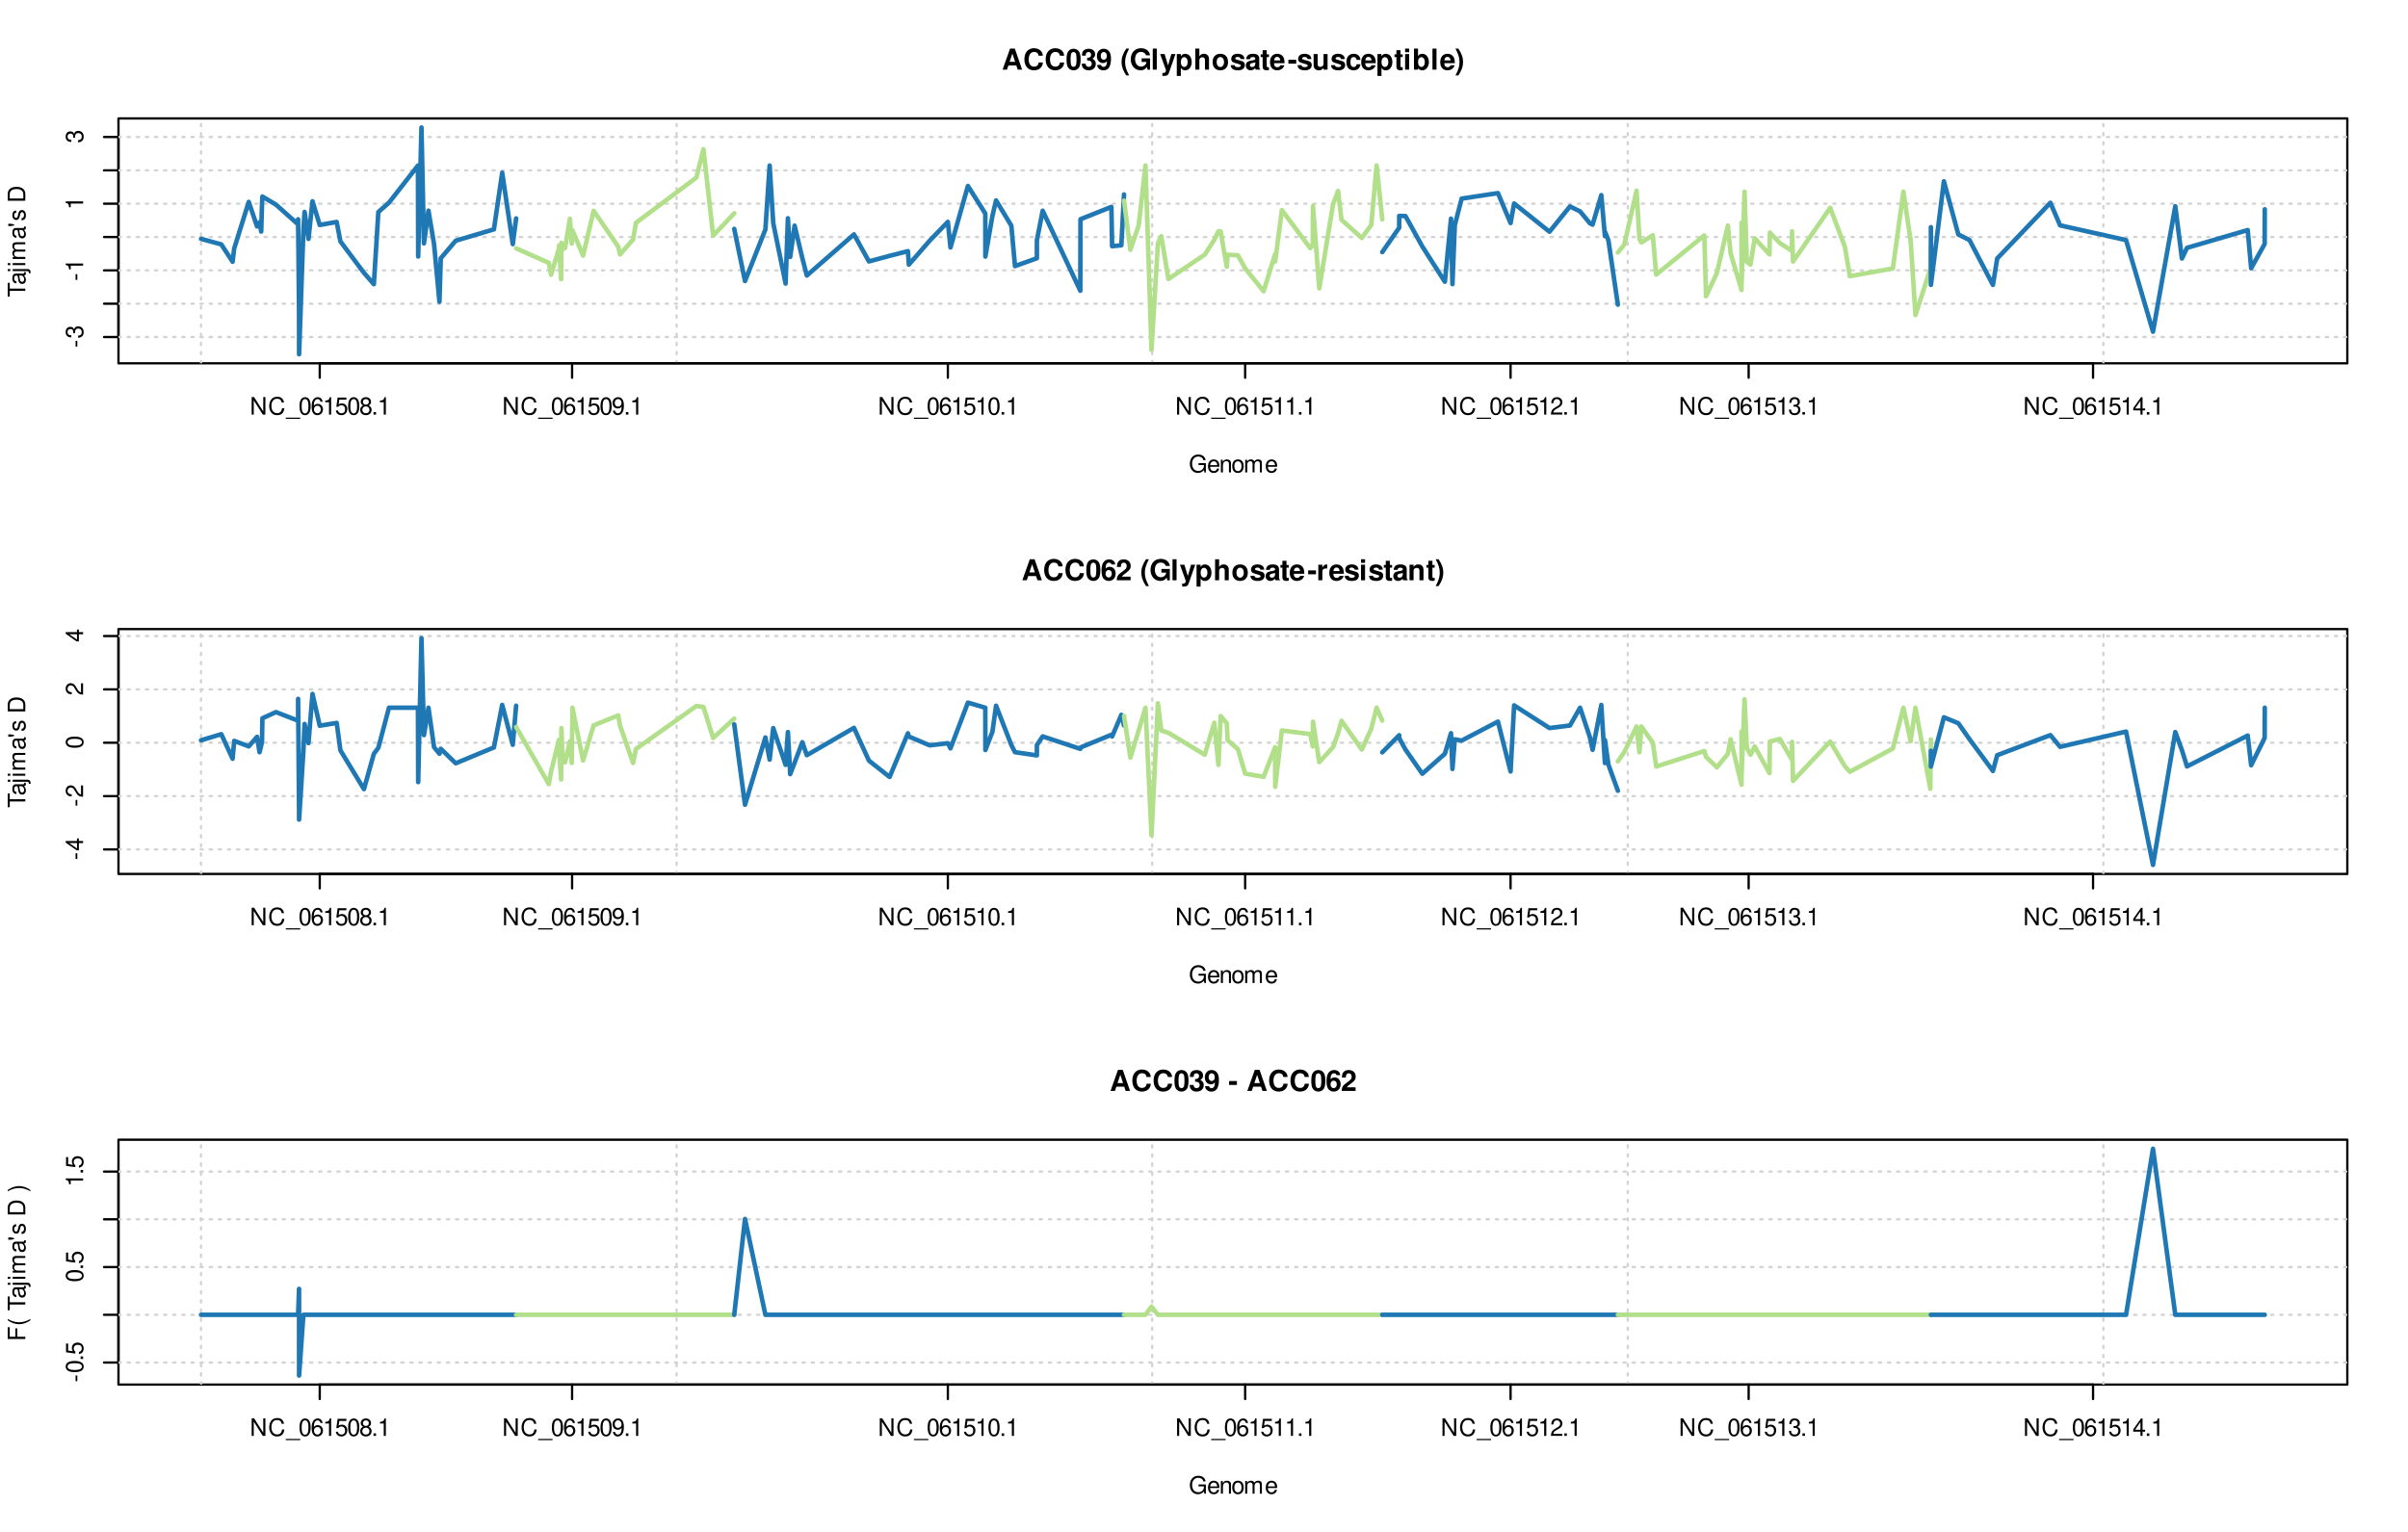 <?xml version="1.0" encoding="UTF-8"?>
<svg xmlns="http://www.w3.org/2000/svg" xmlns:xlink="http://www.w3.org/1999/xlink" width="792pt" height="504pt" viewBox="0 0 792 504" version="1.1">
<defs>
<g>
<symbol overflow="visible" id="glyph0-0">
<path style="stroke:none;" d=""/>
</symbol>
<symbol overflow="visible" id="glyph0-1">
<path style="stroke:none;" d="M -2.469 -2.25 L -2.469 -0.359 L -1.906 -0.359 L -1.906 -2.25 Z M -2.469 -2.25 "/>
</symbol>
<symbol overflow="visible" id="glyph0-2">
<path style="stroke:none;" d="M -2.641 -1.75 L -2.641 -2.125 C -2.641 -2.891 -2.281 -3.297 -1.594 -3.297 C -0.875 -3.297 -0.438 -2.859 -0.438 -2.141 C -0.438 -1.375 -0.828 -1 -1.656 -0.953 L -1.656 -0.25 C -1.203 -0.281 -0.906 -0.359 -0.656 -0.5 C -0.094 -0.797 0.188 -1.344 0.188 -2.109 C 0.188 -3.266 -0.516 -4.016 -1.594 -4.016 C -2.328 -4.016 -2.719 -3.734 -2.969 -3.062 C -3.172 -3.578 -3.578 -3.844 -4.156 -3.844 C -5.141 -3.844 -5.734 -3.203 -5.734 -2.125 C -5.734 -1 -5.094 -0.391 -3.875 -0.375 L -3.875 -1.062 C -4.234 -1.078 -4.422 -1.109 -4.609 -1.203 C -4.922 -1.359 -5.125 -1.703 -5.125 -2.141 C -5.125 -2.75 -4.75 -3.125 -4.125 -3.125 C -3.719 -3.125 -3.484 -2.984 -3.344 -2.672 C -3.266 -2.484 -3.234 -2.234 -3.219 -1.75 Z M -2.641 -1.75 "/>
</symbol>
<symbol overflow="visible" id="glyph0-3">
<path style="stroke:none;" d="M -4.078 -2.047 L 0 -2.047 L 0 -2.75 L -5.734 -2.75 L -5.734 -2.297 C -4.844 -2.047 -4.734 -1.891 -4.594 -0.812 L -4.078 -0.812 Z M -4.078 -2.047 "/>
</symbol>
<symbol overflow="visible" id="glyph0-4">
<path style="stroke:none;" d="M -5.125 -2.797 L -5.125 -4.703 L -5.781 -4.703 L -5.781 -0.172 L -5.125 -0.172 L -5.125 -2.062 L 0 -2.062 L 0 -2.797 Z M -5.125 -2.797 "/>
</symbol>
<symbol overflow="visible" id="glyph0-5">
<path style="stroke:none;" d="M -0.391 -4.234 C -0.375 -4.172 -0.375 -4.141 -0.375 -4.094 C -0.375 -3.859 -0.484 -3.734 -0.703 -3.734 L -3.141 -3.734 C -3.875 -3.734 -4.266 -3.203 -4.266 -2.172 C -4.266 -1.562 -4.094 -1.078 -3.781 -0.797 C -3.578 -0.609 -3.328 -0.531 -2.922 -0.516 L -2.922 -1.188 C -3.438 -1.234 -3.656 -1.531 -3.656 -2.156 C -3.656 -2.75 -3.438 -3.078 -3.047 -3.078 L -2.875 -3.078 C -2.578 -3.078 -2.484 -2.938 -2.406 -2.391 C -2.297 -1.453 -2.25 -1.312 -2.156 -1.062 C -1.953 -0.578 -1.578 -0.328 -1.047 -0.328 C -0.297 -0.328 0.188 -0.859 0.188 -1.688 C 0.188 -2.219 0 -2.641 -0.422 -3.109 C 0 -3.156 0.188 -3.359 0.188 -3.781 C 0.188 -3.922 0.172 -4.016 0.109 -4.234 Z M -1.312 -3.078 C -1.078 -3.078 -0.953 -3.016 -0.766 -2.812 C -0.516 -2.547 -0.391 -2.219 -0.391 -1.844 C -0.391 -1.328 -0.641 -1.016 -1.062 -1.016 C -1.5 -1.016 -1.719 -1.312 -1.828 -2.016 C -1.922 -2.719 -1.953 -2.859 -2.047 -3.078 Z M -1.312 -3.078 "/>
</symbol>
<symbol overflow="visible" id="glyph0-6">
<path style="stroke:none;" d="M -4.156 -0.547 L 0.609 -0.547 C 1.016 -0.547 1.156 -0.422 1.156 -0.016 C 1.156 0.031 1.156 0.062 1.141 0.141 L 1.703 0.141 C 1.719 0.062 1.734 0.031 1.734 -0.078 C 1.734 -0.828 1.438 -1.219 0.859 -1.219 L -4.156 -1.219 Z M -5.781 -1.219 L -5.781 -0.547 L -4.938 -0.547 L -4.938 -1.219 Z M -5.781 -1.219 "/>
</symbol>
<symbol overflow="visible" id="glyph0-7">
<path style="stroke:none;" d="M -4.156 -1.188 L -4.156 -0.531 L 0 -0.531 L 0 -1.188 Z M -5.781 -1.188 L -5.781 -0.516 L -4.938 -0.516 L -4.938 -1.188 Z M -5.781 -1.188 "/>
</symbol>
<symbol overflow="visible" id="glyph0-8">
<path style="stroke:none;" d="M -4.156 -0.547 L 0 -0.547 L 0 -1.219 L -2.609 -1.219 C -3.203 -1.219 -3.688 -1.656 -3.688 -2.188 C -3.688 -2.688 -3.391 -2.969 -2.859 -2.969 L 0 -2.969 L 0 -3.625 L -2.609 -3.625 C -3.203 -3.625 -3.688 -4.062 -3.688 -4.609 C -3.688 -5.078 -3.375 -5.375 -2.859 -5.375 L 0 -5.375 L 0 -6.031 L -3.109 -6.031 C -3.859 -6.031 -4.266 -5.609 -4.266 -4.828 C -4.266 -4.281 -4.109 -3.938 -3.641 -3.562 C -4.078 -3.312 -4.266 -2.984 -4.266 -2.438 C -4.266 -1.891 -4.062 -1.516 -3.562 -1.172 L -4.156 -1.172 Z M -4.156 -0.547 "/>
</symbol>
<symbol overflow="visible" id="glyph0-9">
<path style="stroke:none;" d="M -5.609 -0.375 L -4.734 -0.375 L -3.672 -0.594 L -3.672 -0.906 L -4.734 -1.125 L -5.609 -1.125 Z M -5.609 -0.375 "/>
</symbol>
<symbol overflow="visible" id="glyph0-10">
<path style="stroke:none;" d="M -3 -3.469 C -3.812 -3.469 -4.266 -2.922 -4.266 -1.969 C -4.266 -1 -3.766 -0.375 -3 -0.375 C -2.359 -0.375 -2.047 -0.703 -1.812 -1.688 L -1.656 -2.312 C -1.547 -2.766 -1.375 -2.953 -1.078 -2.953 C -0.688 -2.953 -0.422 -2.562 -0.422 -1.984 C -0.422 -1.625 -0.531 -1.328 -0.703 -1.156 C -0.828 -1.047 -0.938 -1 -1.234 -0.969 L -1.234 -0.266 C -0.281 -0.297 0.188 -0.844 0.188 -1.922 C 0.188 -2.969 -0.328 -3.641 -1.141 -3.641 C -1.75 -3.641 -2.094 -3.281 -2.297 -2.469 L -2.438 -1.828 C -2.562 -1.297 -2.734 -1.062 -3.031 -1.062 C -3.422 -1.062 -3.656 -1.406 -3.656 -1.938 C -3.656 -2.469 -3.438 -2.75 -3 -2.766 Z M -3 -3.469 "/>
</symbol>
<symbol overflow="visible" id="glyph0-11">
<path style="stroke:none;" d=""/>
</symbol>
<symbol overflow="visible" id="glyph0-12">
<path style="stroke:none;" d="M 0 -0.703 L 0 -2.938 C 0 -4.391 -1.094 -5.281 -2.891 -5.281 C -4.688 -5.281 -5.781 -4.391 -5.781 -2.938 L -5.781 -0.703 Z M -0.656 -1.438 L -5.125 -1.438 L -5.125 -2.797 C -5.125 -3.938 -4.359 -4.547 -2.891 -4.547 C -1.422 -4.547 -0.656 -3.938 -0.656 -2.797 Z M -0.656 -1.438 "/>
</symbol>
<symbol overflow="visible" id="glyph0-13">
<path style="stroke:none;" d="M -1.391 -2.594 L 0 -2.594 L 0 -3.281 L -1.391 -3.281 L -1.391 -4.125 L -2.016 -4.125 L -2.016 -3.281 L -5.734 -3.281 L -5.734 -2.766 L -2.125 -0.219 L -1.391 -0.219 Z M -2.016 -2.594 L -2.016 -0.828 L -4.547 -2.594 Z M -2.016 -2.594 "/>
</symbol>
<symbol overflow="visible" id="glyph0-14">
<path style="stroke:none;" d="M -0.688 -4.016 L -0.688 -1.047 C -1.172 -1.125 -1.469 -1.375 -1.891 -2.062 L -2.328 -2.859 C -2.766 -3.641 -3.344 -4.047 -4.062 -4.047 C -4.531 -4.047 -4.969 -3.859 -5.281 -3.531 C -5.578 -3.188 -5.734 -2.781 -5.734 -2.25 C -5.734 -1.531 -5.469 -1 -4.984 -0.703 C -4.688 -0.5 -4.328 -0.406 -3.75 -0.391 L -3.75 -1.094 C -4.141 -1.109 -4.359 -1.172 -4.562 -1.266 C -4.906 -1.438 -5.125 -1.812 -5.125 -2.219 C -5.125 -2.859 -4.656 -3.328 -4.047 -3.328 C -3.578 -3.328 -3.188 -3.078 -2.906 -2.578 L -2.469 -1.844 C -1.797 -0.672 -1.266 -0.328 -0.016 -0.266 L -0.016 -4.016 Z M -0.688 -4.016 "/>
</symbol>
<symbol overflow="visible" id="glyph0-15">
<path style="stroke:none;" d="M -5.734 -2.172 C -5.734 -1.656 -5.484 -1.188 -5.109 -0.891 C -4.594 -0.516 -3.828 -0.344 -2.766 -0.344 C -0.844 -0.344 0.188 -0.969 0.188 -2.172 C 0.188 -3.359 -0.844 -4.016 -2.719 -4.016 C -3.828 -4.016 -4.578 -3.844 -5.109 -3.469 C -5.5 -3.172 -5.734 -2.703 -5.734 -2.172 Z M -5.109 -2.172 C -5.109 -2.938 -4.344 -3.297 -2.781 -3.297 C -1.156 -3.297 -0.391 -2.938 -0.391 -2.156 C -0.391 -1.422 -1.188 -1.047 -2.766 -1.047 C -4.344 -1.047 -5.109 -1.422 -5.109 -2.172 Z M -5.109 -2.172 "/>
</symbol>
<symbol overflow="visible" id="glyph0-16">
<path style="stroke:none;" d="M -0.828 -1.516 L -0.828 -0.688 L 0 -0.688 L 0 -1.516 Z M -0.828 -1.516 "/>
</symbol>
<symbol overflow="visible" id="glyph0-17">
<path style="stroke:none;" d="M -5.609 -3.766 L -5.609 -0.875 L -2.562 -0.453 L -2.562 -1.094 C -2.953 -1.422 -3.078 -1.688 -3.078 -2.125 C -3.078 -2.891 -2.562 -3.344 -1.734 -3.344 C -0.922 -3.344 -0.438 -2.891 -0.438 -2.125 C -0.438 -1.516 -0.75 -1.141 -1.375 -0.969 L -1.375 -0.281 C -0.922 -0.375 -0.703 -0.453 -0.484 -0.625 C -0.062 -0.938 0.188 -1.5 0.188 -2.141 C 0.188 -3.266 -0.641 -4.062 -1.828 -4.062 C -2.938 -4.062 -3.703 -3.328 -3.703 -2.25 C -3.703 -1.859 -3.594 -1.531 -3.359 -1.219 L -4.922 -1.438 L -4.922 -3.766 Z M -5.609 -3.766 "/>
</symbol>
<symbol overflow="visible" id="glyph0-18">
<path style="stroke:none;" d="M -2.625 -1.453 L -2.625 -4.203 L -3.281 -4.203 L -3.281 -1.453 L -5.125 -1.453 L -5.125 -4.594 L -5.781 -4.594 L -5.781 -0.719 L 0 -0.719 L 0 -1.453 Z M -2.625 -1.453 "/>
</symbol>
<symbol overflow="visible" id="glyph0-19">
<path style="stroke:none;" d="M -5.781 -1.875 C -4.734 -1.078 -3.297 -0.578 -2.047 -0.578 C -0.797 -0.578 0.641 -1.078 1.672 -1.875 L 1.672 -2.312 C 0.547 -1.609 -0.781 -1.219 -2.047 -1.219 C -3.312 -1.219 -4.656 -1.609 -5.781 -2.312 Z M -5.781 -1.875 "/>
</symbol>
<symbol overflow="visible" id="glyph0-20">
<path style="stroke:none;" d="M 1.672 -0.734 C 0.641 -1.531 -0.797 -2.031 -2.047 -2.031 C -3.297 -2.031 -4.734 -1.531 -5.781 -0.734 L -5.781 -0.297 C -4.641 -1 -3.312 -1.391 -2.047 -1.391 C -0.781 -1.391 0.547 -1 1.672 -0.297 Z M 1.672 -0.734 "/>
</symbol>
<symbol overflow="visible" id="glyph1-0">
<path style="stroke:none;" d=""/>
</symbol>
<symbol overflow="visible" id="glyph1-1">
<path style="stroke:none;" d="M 4.766 -1.391 L 5.219 0 L 6.672 0 L 4.281 -6.922 L 2.703 -6.922 L 0.25 0 L 1.703 0 L 2.172 -1.391 Z M 4.375 -2.578 L 2.562 -2.578 L 3.469 -5.297 Z M 4.375 -2.578 "/>
</symbol>
<symbol overflow="visible" id="glyph1-2">
<path style="stroke:none;" d="M 6.484 -4.578 C 6.438 -5.172 6.312 -5.562 6.016 -5.953 C 5.484 -6.656 4.625 -7.047 3.594 -7.047 C 1.641 -7.047 0.422 -5.641 0.422 -3.406 C 0.422 -1.172 1.625 0.219 3.547 0.219 C 5.281 0.219 6.422 -0.781 6.5 -2.359 L 5.125 -2.359 C 5.031 -1.484 4.469 -0.984 3.594 -0.984 C 2.484 -0.984 1.844 -1.875 1.844 -3.375 C 1.844 -4.906 2.516 -5.828 3.641 -5.828 C 4.469 -5.828 4.938 -5.422 5.125 -4.578 Z M 6.484 -4.578 "/>
</symbol>
<symbol overflow="visible" id="glyph1-3">
<path style="stroke:none;" d="M 2.594 -6.875 C 1.875 -6.875 1.25 -6.578 0.844 -6.016 C 0.453 -5.484 0.281 -4.641 0.281 -3.328 C 0.281 -2.125 0.422 -1.297 0.75 -0.781 C 1.156 -0.141 1.812 0.219 2.594 0.219 C 3.328 0.219 3.922 -0.078 4.344 -0.641 C 4.719 -1.156 4.906 -2.031 4.906 -3.281 C 4.906 -4.516 4.766 -5.359 4.438 -5.875 C 4.031 -6.531 3.375 -6.875 2.594 -6.875 Z M 2.594 -5.797 C 2.938 -5.797 3.219 -5.609 3.375 -5.266 C 3.5 -4.984 3.578 -4.25 3.578 -3.312 C 3.578 -2.562 3.516 -1.812 3.406 -1.531 C 3.266 -1.141 2.969 -0.922 2.594 -0.922 C 2.234 -0.922 1.969 -1.109 1.812 -1.438 C 1.688 -1.734 1.609 -2.438 1.609 -3.328 C 1.609 -4.125 1.672 -4.891 1.781 -5.172 C 1.922 -5.578 2.219 -5.797 2.594 -5.797 Z M 2.594 -5.797 "/>
</symbol>
<symbol overflow="visible" id="glyph1-4">
<path style="stroke:none;" d="M 2.062 -3.016 C 2.578 -3.016 2.609 -3.016 2.844 -2.938 C 3.281 -2.828 3.578 -2.438 3.578 -1.938 C 3.578 -1.344 3.156 -0.922 2.578 -0.922 C 1.953 -0.922 1.609 -1.281 1.562 -1.969 L 0.281 -1.969 C 0.281 -0.625 1.156 0.219 2.547 0.219 C 3.984 0.219 4.906 -0.625 4.906 -1.938 C 4.906 -2.719 4.562 -3.234 3.797 -3.609 C 4.422 -4 4.688 -4.422 4.688 -5.047 C 4.688 -6.172 3.844 -6.875 2.547 -6.875 C 1.562 -6.875 0.812 -6.453 0.516 -5.719 C 0.406 -5.391 0.359 -5.172 0.359 -4.609 L 1.594 -4.609 C 1.609 -4.984 1.641 -5.156 1.703 -5.328 C 1.828 -5.625 2.125 -5.797 2.516 -5.797 C 3.047 -5.797 3.359 -5.484 3.359 -4.922 C 3.359 -4.234 2.969 -3.906 2.172 -3.906 L 2.062 -3.906 Z M 2.062 -3.016 "/>
</symbol>
<symbol overflow="visible" id="glyph1-5">
<path style="stroke:none;" d="M 0.359 -1.562 C 0.391 -0.531 1.266 0.234 2.422 0.234 C 3.281 0.234 3.938 -0.141 4.344 -0.812 C 4.688 -1.422 4.906 -2.438 4.906 -3.516 C 4.906 -4.5 4.75 -5.266 4.438 -5.781 C 4.016 -6.5 3.344 -6.875 2.531 -6.875 C 1.188 -6.875 0.266 -5.906 0.266 -4.5 C 0.266 -3.109 1.078 -2.172 2.281 -2.172 C 2.625 -2.172 2.938 -2.266 3.156 -2.406 C 3.281 -2.5 3.359 -2.578 3.578 -2.828 C 3.578 -1.531 3.219 -0.906 2.453 -0.906 C 1.984 -0.906 1.672 -1.172 1.641 -1.562 Z M 2.5 -5.797 C 3.141 -5.797 3.547 -5.297 3.547 -4.5 C 3.547 -3.766 3.141 -3.266 2.516 -3.266 C 1.906 -3.266 1.531 -3.75 1.531 -4.516 C 1.531 -5.297 1.906 -5.797 2.5 -5.797 Z M 2.5 -5.797 "/>
</symbol>
<symbol overflow="visible" id="glyph1-6">
<path style="stroke:none;" d=""/>
</symbol>
<symbol overflow="visible" id="glyph1-7">
<path style="stroke:none;" d="M 1.922 -6.922 C 0.844 -5.266 0.375 -3.984 0.375 -2.516 C 0.375 -1.047 0.844 0.25 1.922 1.906 L 2.875 1.906 C 1.859 -0.062 1.547 -1.109 1.547 -2.516 C 1.547 -3.906 1.875 -4.984 2.875 -6.922 Z M 1.922 -6.922 "/>
</symbol>
<symbol overflow="visible" id="glyph1-8">
<path style="stroke:none;" d="M 6.75 -3.719 L 3.984 -3.719 L 3.984 -2.531 L 5.562 -2.531 C 5.516 -2.141 5.422 -1.906 5.219 -1.656 C 4.875 -1.25 4.344 -1 3.797 -1 C 2.641 -1 1.828 -2 1.828 -3.422 C 1.828 -4.922 2.547 -5.828 3.766 -5.828 C 4.25 -5.828 4.672 -5.688 4.984 -5.406 C 5.188 -5.234 5.297 -5.078 5.422 -4.719 L 6.75 -4.719 C 6.578 -6.141 5.422 -7.047 3.75 -7.047 C 1.75 -7.047 0.406 -5.562 0.406 -3.406 C 0.406 -1.312 1.766 0.219 3.641 0.219 C 4.562 0.219 5.203 -0.109 5.734 -0.891 L 5.906 0.016 L 6.75 0.016 Z M 6.75 -3.719 "/>
</symbol>
<symbol overflow="visible" id="glyph1-9">
<path style="stroke:none;" d="M 1.969 -6.922 L 0.641 -6.922 L 0.641 0 L 1.969 0 Z M 1.969 -6.922 "/>
</symbol>
<symbol overflow="visible" id="glyph1-10">
<path style="stroke:none;" d="M 3.75 -5.125 L 2.672 -1.391 L 1.547 -5.125 L 0.078 -5.125 L 2 0.203 C 2 0.734 1.656 1.109 1.172 1.109 C 1.062 1.109 0.984 1.078 0.812 1.047 L 0.812 2.047 C 1.016 2.078 1.125 2.078 1.297 2.078 C 1.641 2.078 2.016 2.016 2.25 1.922 C 2.625 1.766 2.781 1.562 3 0.938 L 5.109 -5.125 Z M 3.75 -5.125 "/>
</symbol>
<symbol overflow="visible" id="glyph1-11">
<path style="stroke:none;" d="M 1.875 -5.125 L 0.547 -5.125 L 0.547 2.078 L 1.875 2.078 L 1.875 -0.609 C 2.203 -0.031 2.656 0.234 3.312 0.234 C 4.547 0.234 5.453 -0.938 5.453 -2.484 C 5.453 -3.219 5.25 -3.938 4.906 -4.406 C 4.562 -4.891 3.922 -5.219 3.312 -5.219 C 2.656 -5.219 2.203 -4.938 1.875 -4.375 Z M 3 -4.109 C 3.672 -4.109 4.125 -3.453 4.125 -2.469 C 4.125 -1.531 3.672 -0.891 3 -0.891 C 2.328 -0.891 1.875 -1.531 1.875 -2.484 C 1.875 -3.453 2.328 -4.109 3 -4.109 Z M 3 -4.109 "/>
</symbol>
<symbol overflow="visible" id="glyph1-12">
<path style="stroke:none;" d="M 0.641 -6.922 L 0.641 0 L 1.969 0 L 1.969 -3.078 C 1.969 -3.672 2.391 -4.078 3 -4.078 C 3.281 -4.078 3.5 -3.984 3.656 -3.766 C 3.781 -3.594 3.812 -3.453 3.812 -3.141 L 3.812 0 L 5.141 0 L 5.141 -3.438 C 5.141 -4.078 4.969 -4.531 4.609 -4.828 C 4.328 -5.078 3.891 -5.219 3.469 -5.219 C 2.812 -5.219 2.344 -4.953 1.969 -4.391 L 1.969 -6.922 Z M 0.641 -6.922 "/>
</symbol>
<symbol overflow="visible" id="glyph1-13">
<path style="stroke:none;" d="M 2.859 -5.219 C 1.297 -5.219 0.328 -4.188 0.328 -2.5 C 0.328 -0.812 1.297 0.219 2.875 0.219 C 4.438 0.219 5.406 -0.812 5.406 -2.453 C 5.406 -4.203 4.469 -5.219 2.859 -5.219 Z M 2.875 -4.141 C 3.594 -4.141 4.078 -3.484 4.078 -2.484 C 4.078 -1.516 3.578 -0.859 2.875 -0.859 C 2.141 -0.859 1.656 -1.516 1.656 -2.5 C 1.656 -3.484 2.141 -4.141 2.875 -4.141 Z M 2.875 -4.141 "/>
</symbol>
<symbol overflow="visible" id="glyph1-14">
<path style="stroke:none;" d="M 4.797 -3.484 C 4.781 -4.562 3.938 -5.219 2.562 -5.219 C 1.266 -5.219 0.453 -4.562 0.453 -3.5 C 0.453 -3.156 0.562 -2.875 0.734 -2.672 C 0.922 -2.484 1.078 -2.406 1.578 -2.234 L 3.156 -1.75 C 3.5 -1.641 3.609 -1.531 3.609 -1.328 C 3.609 -1.016 3.234 -0.828 2.625 -0.828 C 2.266 -0.828 2 -0.891 1.828 -1 C 1.688 -1.109 1.641 -1.219 1.578 -1.484 L 0.281 -1.484 C 0.312 -0.359 1.141 0.219 2.703 0.219 C 3.406 0.219 3.953 0.062 4.328 -0.234 C 4.719 -0.547 4.938 -1.016 4.938 -1.516 C 4.938 -2.188 4.609 -2.609 3.938 -2.812 L 2.25 -3.297 C 1.875 -3.406 1.781 -3.484 1.781 -3.703 C 1.781 -3.984 2.094 -4.172 2.562 -4.172 C 3.188 -4.172 3.5 -3.938 3.516 -3.484 Z M 4.797 -3.484 "/>
</symbol>
<symbol overflow="visible" id="glyph1-15">
<path style="stroke:none;" d="M 4.984 -0.156 C 4.75 -0.375 4.672 -0.531 4.672 -0.781 L 4.672 -3.641 C 4.672 -4.688 3.969 -5.219 2.578 -5.219 C 1.188 -5.219 0.469 -4.625 0.375 -3.438 L 1.656 -3.438 C 1.734 -3.969 1.953 -4.141 2.609 -4.141 C 3.109 -4.141 3.375 -3.969 3.375 -3.625 C 3.375 -3.453 3.281 -3.312 3.141 -3.234 C 2.969 -3.141 2.969 -3.141 2.312 -3.031 L 1.781 -2.938 C 0.766 -2.766 0.266 -2.234 0.266 -1.328 C 0.266 -0.406 0.891 0.219 1.828 0.219 C 2.391 0.219 2.906 -0.016 3.375 -0.516 C 3.375 -0.25 3.406 -0.156 3.531 0 L 4.984 0 Z M 3.375 -2.062 C 3.375 -1.297 3 -0.859 2.312 -0.859 C 1.875 -0.859 1.594 -1.094 1.594 -1.469 C 1.594 -1.875 1.812 -2.062 2.359 -2.172 L 2.812 -2.266 C 3.156 -2.328 3.219 -2.344 3.375 -2.422 Z M 3.375 -2.062 "/>
</symbol>
<symbol overflow="visible" id="glyph1-16">
<path style="stroke:none;" d="M 2.859 -5.031 L 2.125 -5.031 L 2.125 -6.406 L 0.781 -6.406 L 0.781 -5.031 L 0.141 -5.031 L 0.141 -4.141 L 0.781 -4.141 L 0.781 -0.984 C 0.781 -0.188 1.219 0.219 2.094 0.219 C 2.391 0.219 2.609 0.188 2.859 0.109 L 2.859 -0.812 C 2.719 -0.797 2.656 -0.781 2.562 -0.781 C 2.203 -0.781 2.125 -0.891 2.125 -1.344 L 2.125 -4.141 L 2.859 -4.141 Z M 2.859 -5.031 "/>
</symbol>
<symbol overflow="visible" id="glyph1-17">
<path style="stroke:none;" d="M 4.984 -2.141 C 4.984 -2.266 4.984 -2.312 4.984 -2.375 C 4.984 -2.891 4.906 -3.359 4.781 -3.719 C 4.453 -4.656 3.625 -5.219 2.578 -5.219 C 1.109 -5.219 0.203 -4.156 0.203 -2.438 C 0.203 -0.781 1.109 0.219 2.562 0.219 C 3.703 0.219 4.641 -0.422 4.938 -1.438 L 3.625 -1.438 C 3.453 -1.031 3.094 -0.797 2.609 -0.797 C 2.219 -0.797 1.922 -0.953 1.734 -1.25 C 1.609 -1.438 1.562 -1.656 1.531 -2.141 Z M 1.562 -3.031 C 1.641 -3.812 1.969 -4.203 2.562 -4.203 C 3.172 -4.203 3.531 -3.797 3.594 -3.031 Z M 1.562 -3.031 "/>
</symbol>
<symbol overflow="visible" id="glyph1-18">
<path style="stroke:none;" d="M 2.828 -3.25 L 0.25 -3.25 L 0.25 -1.969 L 2.828 -1.969 Z M 2.828 -3.25 "/>
</symbol>
<symbol overflow="visible" id="glyph1-19">
<path style="stroke:none;" d="M 5.141 0 L 5.141 -5.125 L 3.812 -5.125 L 3.812 -1.922 C 3.812 -1.312 3.391 -0.906 2.734 -0.906 C 2.172 -0.906 1.875 -1.219 1.875 -1.828 L 1.875 -5.125 L 0.547 -5.125 L 0.547 -1.562 C 0.547 -0.422 1.172 0.219 2.266 0.219 C 2.969 0.219 3.422 -0.031 3.812 -0.609 L 3.812 0 Z M 5.141 0 "/>
</symbol>
<symbol overflow="visible" id="glyph1-20">
<path style="stroke:none;" d="M 4.953 -3.219 C 4.859 -4.469 4.031 -5.219 2.75 -5.219 C 1.203 -5.219 0.328 -4.203 0.328 -2.453 C 0.328 -0.766 1.203 0.219 2.719 0.219 C 3.969 0.219 4.828 -0.547 4.953 -1.781 L 3.688 -1.781 C 3.531 -1.109 3.266 -0.859 2.719 -0.859 C 2.047 -0.859 1.656 -1.453 1.656 -2.453 C 1.656 -2.953 1.75 -3.406 1.906 -3.703 C 2.062 -3.984 2.359 -4.141 2.734 -4.141 C 3.281 -4.141 3.531 -3.891 3.688 -3.219 Z M 4.953 -3.219 "/>
</symbol>
<symbol overflow="visible" id="glyph1-21">
<path style="stroke:none;" d="M 1.969 -5.125 L 0.641 -5.125 L 0.641 0 L 1.969 0 Z M 1.969 -6.922 L 0.641 -6.922 L 0.641 -5.734 L 1.969 -5.734 Z M 1.969 -6.922 "/>
</symbol>
<symbol overflow="visible" id="glyph1-22">
<path style="stroke:none;" d="M 0.562 -6.922 L 0.562 0 L 1.891 0 L 1.891 -0.516 C 2.219 -0.016 2.656 0.219 3.312 0.219 C 4.531 0.219 5.469 -0.953 5.469 -2.5 C 5.469 -3.188 5.25 -3.891 4.906 -4.391 C 4.562 -4.891 3.938 -5.219 3.312 -5.219 C 2.656 -5.219 2.219 -4.984 1.891 -4.469 L 1.891 -6.922 Z M 3.016 -4.109 C 3.672 -4.109 4.125 -3.438 4.125 -2.484 C 4.125 -1.547 3.672 -0.891 3.016 -0.891 C 2.344 -0.891 1.891 -1.531 1.891 -2.516 C 1.891 -3.453 2.344 -4.109 3.016 -4.109 Z M 3.016 -4.109 "/>
</symbol>
<symbol overflow="visible" id="glyph1-23">
<path style="stroke:none;" d="M 1.156 1.906 C 2.25 0.25 2.703 -1.047 2.703 -2.516 C 2.703 -3.984 2.25 -5.266 1.156 -6.922 L 0.203 -6.922 C 1.219 -4.969 1.531 -3.906 1.531 -2.516 C 1.531 -1.109 1.219 -0.031 0.203 1.906 Z M 1.156 1.906 "/>
</symbol>
<symbol overflow="visible" id="glyph1-24">
<path style="stroke:none;" d="M 4.812 -5.203 C 4.75 -5.641 4.672 -5.859 4.5 -6.109 C 4.141 -6.594 3.531 -6.875 2.797 -6.875 C 1.953 -6.875 1.266 -6.5 0.859 -5.828 C 0.469 -5.172 0.297 -4.422 0.297 -3.203 C 0.297 -2.047 0.453 -1.328 0.781 -0.781 C 1.172 -0.156 1.875 0.219 2.672 0.219 C 4.016 0.219 4.938 -0.781 4.938 -2.25 C 4.938 -3.547 4.125 -4.438 2.969 -4.438 C 2.422 -4.438 2.047 -4.281 1.641 -3.844 L 1.641 -3.984 C 1.656 -4.609 1.688 -4.812 1.781 -5.062 C 1.969 -5.562 2.297 -5.797 2.75 -5.797 C 3.188 -5.797 3.406 -5.641 3.578 -5.203 Z M 2.641 -3.375 C 3.266 -3.375 3.672 -2.906 3.672 -2.156 C 3.672 -1.438 3.234 -0.922 2.641 -0.922 C 2.031 -0.922 1.609 -1.422 1.609 -2.141 C 1.609 -2.875 2.031 -3.375 2.641 -3.375 Z M 2.641 -3.375 "/>
</symbol>
<symbol overflow="visible" id="glyph1-25">
<path style="stroke:none;" d="M 4.859 -1.188 L 2 -1.188 C 2.188 -1.547 2.391 -1.75 3.375 -2.453 C 4.547 -3.312 4.891 -3.812 4.891 -4.734 C 4.891 -6.047 3.984 -6.875 2.578 -6.875 C 1.188 -6.875 0.375 -6.047 0.375 -4.625 L 0.375 -4.391 L 1.656 -4.391 L 1.656 -4.609 C 1.656 -5.359 2 -5.797 2.609 -5.797 C 3.203 -5.797 3.562 -5.391 3.562 -4.719 C 3.562 -3.969 3.328 -3.688 1.828 -2.625 C 0.688 -1.844 0.344 -1.25 0.281 0 L 4.859 0 Z M 4.859 -1.188 "/>
</symbol>
<symbol overflow="visible" id="glyph1-26">
<path style="stroke:none;" d="M 0.594 -5.125 L 0.594 0 L 1.922 0 L 1.922 -2.719 C 1.922 -3.5 2.312 -3.891 3.094 -3.891 C 3.234 -3.891 3.328 -3.891 3.516 -3.859 L 3.516 -5.203 C 3.438 -5.219 3.406 -5.219 3.359 -5.219 C 2.75 -5.219 2.219 -4.812 1.922 -4.125 L 1.922 -5.125 Z M 0.594 -5.125 "/>
</symbol>
<symbol overflow="visible" id="glyph1-27">
<path style="stroke:none;" d="M 0.594 -5.125 L 0.594 0 L 1.922 0 L 1.922 -3.078 C 1.922 -3.688 2.344 -4.078 3 -4.078 C 3.578 -4.078 3.859 -3.766 3.859 -3.156 L 3.859 0 L 5.188 0 L 5.188 -3.438 C 5.188 -4.578 4.562 -5.219 3.469 -5.219 C 2.781 -5.219 2.312 -4.969 1.922 -4.391 L 1.922 -5.125 Z M 0.594 -5.125 "/>
</symbol>
<symbol overflow="visible" id="glyph2-0">
<path style="stroke:none;" d=""/>
</symbol>
<symbol overflow="visible" id="glyph2-1">
<path style="stroke:none;" d="M 5.609 -3.047 L 3.203 -3.047 L 3.203 -2.406 L 4.969 -2.406 L 4.969 -2.234 C 4.969 -1.219 4.203 -0.469 3.156 -0.469 C 2.562 -0.469 2.031 -0.688 1.688 -1.047 C 1.312 -1.469 1.078 -2.156 1.078 -2.875 C 1.078 -4.281 1.891 -5.219 3.109 -5.219 C 4 -5.219 4.625 -4.766 4.781 -4.031 L 5.531 -4.031 C 5.328 -5.203 4.438 -5.875 3.125 -5.875 C 2.422 -5.875 1.844 -5.688 1.391 -5.312 C 0.719 -4.766 0.344 -3.859 0.344 -2.828 C 0.344 -1.047 1.438 0.188 3 0.188 C 3.781 0.188 4.391 -0.109 4.969 -0.734 L 5.156 0.031 L 5.609 0.031 Z M 5.609 -3.047 "/>
</symbol>
<symbol overflow="visible" id="glyph2-2">
<path style="stroke:none;" d="M 4.062 -1.859 C 4.062 -2.484 4.016 -2.875 3.891 -3.172 C 3.625 -3.859 3 -4.266 2.219 -4.266 C 1.062 -4.266 0.312 -3.391 0.312 -2.016 C 0.312 -0.656 1.031 0.188 2.203 0.188 C 3.156 0.188 3.812 -0.359 3.984 -1.266 L 3.312 -1.266 C 3.125 -0.719 2.75 -0.422 2.219 -0.422 C 1.812 -0.422 1.453 -0.625 1.234 -0.969 C 1.062 -1.203 1.016 -1.438 1 -1.859 Z M 1.016 -2.391 C 1.078 -3.156 1.547 -3.656 2.203 -3.656 C 2.891 -3.656 3.344 -3.141 3.344 -2.391 Z M 1.016 -2.391 "/>
</symbol>
<symbol overflow="visible" id="glyph2-3">
<path style="stroke:none;" d="M 0.547 -4.156 L 0.547 0 L 1.219 0 L 1.219 -2.297 C 1.219 -3.141 1.656 -3.688 2.344 -3.688 C 2.875 -3.688 3.203 -3.375 3.203 -2.875 L 3.203 0 L 3.859 0 L 3.859 -3.141 C 3.859 -3.828 3.344 -4.266 2.547 -4.266 C 1.922 -4.266 1.531 -4.031 1.172 -3.453 L 1.172 -4.156 Z M 0.547 -4.156 "/>
</symbol>
<symbol overflow="visible" id="glyph2-4">
<path style="stroke:none;" d="M 2.156 -4.266 C 0.984 -4.266 0.281 -3.438 0.281 -2.047 C 0.281 -0.641 0.984 0.188 2.156 0.188 C 3.328 0.188 4.047 -0.656 4.047 -2.016 C 4.047 -3.453 3.359 -4.266 2.156 -4.266 Z M 2.156 -3.656 C 2.906 -3.656 3.344 -3.047 3.344 -2.016 C 3.344 -1.031 2.891 -0.422 2.156 -0.422 C 1.422 -0.422 0.969 -1.031 0.969 -2.047 C 0.969 -3.047 1.422 -3.656 2.156 -3.656 Z M 2.156 -3.656 "/>
</symbol>
<symbol overflow="visible" id="glyph2-5">
<path style="stroke:none;" d="M 0.547 -4.156 L 0.547 0 L 1.219 0 L 1.219 -2.609 C 1.219 -3.203 1.656 -3.688 2.188 -3.688 C 2.688 -3.688 2.969 -3.391 2.969 -2.859 L 2.969 0 L 3.625 0 L 3.625 -2.609 C 3.625 -3.203 4.062 -3.688 4.609 -3.688 C 5.078 -3.688 5.375 -3.375 5.375 -2.859 L 5.375 0 L 6.031 0 L 6.031 -3.109 C 6.031 -3.859 5.609 -4.266 4.828 -4.266 C 4.281 -4.266 3.938 -4.109 3.562 -3.641 C 3.312 -4.078 2.984 -4.266 2.438 -4.266 C 1.891 -4.266 1.516 -4.062 1.172 -3.562 L 1.172 -4.156 Z M 0.547 -4.156 "/>
</symbol>
<symbol overflow="visible" id="glyph2-6">
<path style="stroke:none;" d="M 5.125 -5.781 L 4.422 -5.781 L 4.422 -1.047 L 1.406 -5.781 L 0.609 -5.781 L 0.609 0 L 1.297 0 L 1.297 -4.688 L 4.281 0 L 5.125 0 Z M 5.125 -5.781 "/>
</symbol>
<symbol overflow="visible" id="glyph2-7">
<path style="stroke:none;" d="M 5.25 -3.984 C 5.016 -5.25 4.281 -5.875 3.016 -5.875 C 2.234 -5.875 1.609 -5.625 1.188 -5.156 C 0.672 -4.578 0.375 -3.75 0.375 -2.812 C 0.375 -1.875 0.672 -1.047 1.219 -0.484 C 1.656 -0.031 2.234 0.188 2.984 0.188 C 4.391 0.188 5.188 -0.578 5.359 -2.109 L 4.609 -2.109 C 4.547 -1.719 4.453 -1.438 4.344 -1.219 C 4.109 -0.734 3.609 -0.469 3 -0.469 C 1.844 -0.469 1.109 -1.391 1.109 -2.828 C 1.109 -4.312 1.812 -5.219 2.938 -5.219 C 3.406 -5.219 3.828 -5.078 4.078 -4.859 C 4.281 -4.656 4.406 -4.422 4.484 -3.984 Z M 5.25 -3.984 "/>
</symbol>
<symbol overflow="visible" id="glyph2-8">
<path style="stroke:none;" d="M 4.578 1 L -0.172 1 L -0.172 1.391 L 4.578 1.391 Z M 4.578 1 "/>
</symbol>
<symbol overflow="visible" id="glyph2-9">
<path style="stroke:none;" d="M 2.172 -5.734 C 1.656 -5.734 1.188 -5.484 0.891 -5.109 C 0.516 -4.594 0.344 -3.828 0.344 -2.766 C 0.344 -0.844 0.969 0.188 2.172 0.188 C 3.359 0.188 4.016 -0.844 4.016 -2.719 C 4.016 -3.828 3.844 -4.578 3.469 -5.109 C 3.172 -5.5 2.703 -5.734 2.172 -5.734 Z M 2.172 -5.109 C 2.938 -5.109 3.297 -4.344 3.297 -2.781 C 3.297 -1.156 2.938 -0.391 2.156 -0.391 C 1.422 -0.391 1.047 -1.188 1.047 -2.766 C 1.047 -4.344 1.422 -5.109 2.172 -5.109 Z M 2.172 -5.109 "/>
</symbol>
<symbol overflow="visible" id="glyph2-10">
<path style="stroke:none;" d="M 3.938 -4.234 C 3.812 -5.172 3.203 -5.734 2.359 -5.734 C 1.734 -5.734 1.188 -5.422 0.844 -4.906 C 0.484 -4.344 0.344 -3.656 0.344 -2.609 C 0.344 -1.641 0.469 -1.031 0.812 -0.531 C 1.109 -0.062 1.609 0.188 2.219 0.188 C 3.297 0.188 4.062 -0.625 4.062 -1.734 C 4.062 -2.781 3.344 -3.531 2.344 -3.531 C 1.797 -3.531 1.359 -3.328 1.047 -2.906 C 1.062 -4.328 1.5 -5.109 2.312 -5.109 C 2.797 -5.109 3.141 -4.797 3.25 -4.234 Z M 2.25 -2.922 C 2.938 -2.922 3.344 -2.438 3.344 -1.672 C 3.344 -0.953 2.875 -0.438 2.234 -0.438 C 1.578 -0.438 1.094 -0.984 1.094 -1.719 C 1.094 -2.422 1.562 -2.922 2.25 -2.922 Z M 2.25 -2.922 "/>
</symbol>
<symbol overflow="visible" id="glyph2-11">
<path style="stroke:none;" d="M 2.047 -4.078 L 2.047 0 L 2.75 0 L 2.75 -5.734 L 2.297 -5.734 C 2.047 -4.844 1.891 -4.734 0.812 -4.594 L 0.812 -4.078 Z M 2.047 -4.078 "/>
</symbol>
<symbol overflow="visible" id="glyph2-12">
<path style="stroke:none;" d="M 3.766 -5.609 L 0.875 -5.609 L 0.453 -2.562 L 1.094 -2.562 C 1.422 -2.953 1.688 -3.078 2.125 -3.078 C 2.891 -3.078 3.344 -2.562 3.344 -1.734 C 3.344 -0.922 2.891 -0.438 2.125 -0.438 C 1.516 -0.438 1.141 -0.75 0.969 -1.375 L 0.281 -1.375 C 0.375 -0.922 0.453 -0.703 0.625 -0.484 C 0.938 -0.062 1.5 0.188 2.141 0.188 C 3.266 0.188 4.062 -0.641 4.062 -1.828 C 4.062 -2.938 3.328 -3.703 2.25 -3.703 C 1.859 -3.703 1.531 -3.594 1.219 -3.359 L 1.438 -4.922 L 3.766 -4.922 Z M 3.766 -5.609 "/>
</symbol>
<symbol overflow="visible" id="glyph2-13">
<path style="stroke:none;" d="M 3.094 -3.016 C 3.688 -3.375 3.859 -3.656 3.859 -4.203 C 3.859 -5.109 3.172 -5.734 2.172 -5.734 C 1.188 -5.734 0.484 -5.109 0.484 -4.203 C 0.484 -3.656 0.672 -3.375 1.25 -3.016 C 0.609 -2.688 0.297 -2.219 0.297 -1.594 C 0.297 -0.547 1.062 0.188 2.172 0.188 C 3.281 0.188 4.062 -0.547 4.062 -1.594 C 4.062 -2.219 3.75 -2.688 3.094 -3.016 Z M 2.172 -5.109 C 2.766 -5.109 3.156 -4.75 3.156 -4.188 C 3.156 -3.641 2.766 -3.281 2.172 -3.281 C 1.578 -3.281 1.203 -3.641 1.203 -4.203 C 1.203 -4.75 1.578 -5.109 2.172 -5.109 Z M 2.172 -2.703 C 2.875 -2.703 3.344 -2.234 3.344 -1.578 C 3.344 -0.891 2.891 -0.438 2.156 -0.438 C 1.484 -0.438 1 -0.906 1 -1.562 C 1 -2.25 1.469 -2.703 2.172 -2.703 Z M 2.172 -2.703 "/>
</symbol>
<symbol overflow="visible" id="glyph2-14">
<path style="stroke:none;" d="M 1.516 -0.828 L 0.688 -0.828 L 0.688 0 L 1.516 0 Z M 1.516 -0.828 "/>
</symbol>
<symbol overflow="visible" id="glyph2-15">
<path style="stroke:none;" d="M 0.422 -1.312 C 0.547 -0.375 1.156 0.188 2.016 0.188 C 2.641 0.188 3.188 -0.125 3.531 -0.641 C 3.875 -1.203 4.031 -1.891 4.031 -2.938 C 4.031 -3.891 3.891 -4.5 3.562 -5.016 C 3.25 -5.484 2.75 -5.734 2.141 -5.734 C 1.062 -5.734 0.297 -4.922 0.297 -3.812 C 0.297 -2.766 1.016 -2.016 2.031 -2.016 C 2.562 -2.016 2.953 -2.203 3.312 -2.641 C 3.297 -1.219 2.859 -0.438 2.062 -0.438 C 1.562 -0.438 1.234 -0.75 1.109 -1.312 Z M 2.125 -5.125 C 2.781 -5.125 3.266 -4.578 3.266 -3.828 C 3.266 -3.125 2.797 -2.641 2.109 -2.641 C 1.438 -2.641 1.016 -3.109 1.016 -3.875 C 1.016 -4.594 1.484 -5.125 2.125 -5.125 Z M 2.125 -5.125 "/>
</symbol>
<symbol overflow="visible" id="glyph2-16">
<path style="stroke:none;" d="M 4.016 -0.688 L 1.047 -0.688 C 1.125 -1.172 1.375 -1.469 2.062 -1.891 L 2.859 -2.328 C 3.641 -2.766 4.047 -3.344 4.047 -4.062 C 4.047 -4.531 3.859 -4.969 3.531 -5.281 C 3.188 -5.578 2.781 -5.734 2.25 -5.734 C 1.531 -5.734 1 -5.469 0.703 -4.984 C 0.5 -4.688 0.406 -4.328 0.391 -3.75 L 1.094 -3.75 C 1.109 -4.141 1.172 -4.359 1.266 -4.562 C 1.438 -4.906 1.812 -5.125 2.219 -5.125 C 2.859 -5.125 3.328 -4.656 3.328 -4.047 C 3.328 -3.578 3.078 -3.188 2.578 -2.906 L 1.844 -2.469 C 0.672 -1.797 0.328 -1.266 0.266 -0.016 L 4.016 -0.016 Z M 4.016 -0.688 "/>
</symbol>
<symbol overflow="visible" id="glyph2-17">
<path style="stroke:none;" d="M 1.75 -2.641 L 2.125 -2.641 C 2.891 -2.641 3.297 -2.281 3.297 -1.594 C 3.297 -0.875 2.859 -0.438 2.141 -0.438 C 1.375 -0.438 1 -0.828 0.953 -1.656 L 0.25 -1.656 C 0.281 -1.203 0.359 -0.906 0.5 -0.656 C 0.797 -0.094 1.344 0.188 2.109 0.188 C 3.266 0.188 4.016 -0.516 4.016 -1.594 C 4.016 -2.328 3.734 -2.719 3.062 -2.969 C 3.578 -3.172 3.844 -3.578 3.844 -4.156 C 3.844 -5.141 3.203 -5.734 2.125 -5.734 C 1 -5.734 0.391 -5.094 0.375 -3.875 L 1.062 -3.875 C 1.078 -4.234 1.109 -4.422 1.203 -4.609 C 1.359 -4.922 1.703 -5.125 2.141 -5.125 C 2.75 -5.125 3.125 -4.75 3.125 -4.125 C 3.125 -3.719 2.984 -3.484 2.672 -3.344 C 2.484 -3.266 2.234 -3.234 1.75 -3.219 Z M 1.75 -2.641 "/>
</symbol>
<symbol overflow="visible" id="glyph2-18">
<path style="stroke:none;" d="M 2.594 -1.391 L 2.594 0 L 3.281 0 L 3.281 -1.391 L 4.125 -1.391 L 4.125 -2.016 L 3.281 -2.016 L 3.281 -5.734 L 2.766 -5.734 L 0.219 -2.125 L 0.219 -1.391 Z M 2.594 -2.016 L 0.828 -2.016 L 2.594 -4.547 Z M 2.594 -2.016 "/>
</symbol>
</g>
<clipPath id="clip1">
  <path d="M 65 38.965 L 67 38.965 L 67 119.527 L 65 119.527 Z M 65 38.965 "/>
</clipPath>
<clipPath id="clip2">
  <path d="M 222 38.965 L 223 38.965 L 223 119.527 L 222 119.527 Z M 222 38.965 "/>
</clipPath>
<clipPath id="clip3">
  <path d="M 378 38.965 L 380 38.965 L 380 119.527 L 378 119.527 Z M 378 38.965 "/>
</clipPath>
<clipPath id="clip4">
  <path d="M 535 38.965 L 536 38.965 L 536 119.527 L 535 119.527 Z M 535 38.965 "/>
</clipPath>
<clipPath id="clip5">
  <path d="M 691 38.965 L 693 38.965 L 693 119.527 L 691 119.527 Z M 691 38.965 "/>
</clipPath>
<clipPath id="clip6">
  <path d="M 38.965 110 L 772.039 110 L 772.039 112 L 38.965 112 Z M 38.965 110 "/>
</clipPath>
<clipPath id="clip7">
  <path d="M 38.965 99 L 772.039 99 L 772.039 101 L 38.965 101 Z M 38.965 99 "/>
</clipPath>
<clipPath id="clip8">
  <path d="M 38.965 88 L 772.039 88 L 772.039 90 L 38.965 90 Z M 38.965 88 "/>
</clipPath>
<clipPath id="clip9">
  <path d="M 38.965 77 L 772.039 77 L 772.039 79 L 38.965 79 Z M 38.965 77 "/>
</clipPath>
<clipPath id="clip10">
  <path d="M 38.965 66 L 772.039 66 L 772.039 68 L 38.965 68 Z M 38.965 66 "/>
</clipPath>
<clipPath id="clip11">
  <path d="M 38.965 55 L 772.039 55 L 772.039 57 L 38.965 57 Z M 38.965 55 "/>
</clipPath>
<clipPath id="clip12">
  <path d="M 38.965 44 L 772.039 44 L 772.039 46 L 38.965 46 Z M 38.965 44 "/>
</clipPath>
<clipPath id="clip13">
  <path d="M 65 206.965 L 67 206.965 L 67 287.527 L 65 287.527 Z M 65 206.965 "/>
</clipPath>
<clipPath id="clip14">
  <path d="M 222 206.965 L 223 206.965 L 223 287.527 L 222 287.527 Z M 222 206.965 "/>
</clipPath>
<clipPath id="clip15">
  <path d="M 378 206.965 L 380 206.965 L 380 287.527 L 378 287.527 Z M 378 206.965 "/>
</clipPath>
<clipPath id="clip16">
  <path d="M 535 206.965 L 536 206.965 L 536 287.527 L 535 287.527 Z M 535 206.965 "/>
</clipPath>
<clipPath id="clip17">
  <path d="M 691 206.965 L 693 206.965 L 693 287.527 L 691 287.527 Z M 691 206.965 "/>
</clipPath>
<clipPath id="clip18">
  <path d="M 38.965 279 L 772.039 279 L 772.039 280 L 38.965 280 Z M 38.965 279 "/>
</clipPath>
<clipPath id="clip19">
  <path d="M 38.965 261 L 772.039 261 L 772.039 263 L 38.965 263 Z M 38.965 261 "/>
</clipPath>
<clipPath id="clip20">
  <path d="M 38.965 243 L 772.039 243 L 772.039 245 L 38.965 245 Z M 38.965 243 "/>
</clipPath>
<clipPath id="clip21">
  <path d="M 38.965 226 L 772.039 226 L 772.039 228 L 38.965 228 Z M 38.965 226 "/>
</clipPath>
<clipPath id="clip22">
  <path d="M 38.965 208 L 772.039 208 L 772.039 210 L 38.965 210 Z M 38.965 208 "/>
</clipPath>
<clipPath id="clip23">
  <path d="M 65 374.965 L 67 374.965 L 67 455.527 L 65 455.527 Z M 65 374.965 "/>
</clipPath>
<clipPath id="clip24">
  <path d="M 222 374.965 L 223 374.965 L 223 455.527 L 222 455.527 Z M 222 374.965 "/>
</clipPath>
<clipPath id="clip25">
  <path d="M 378 374.965 L 380 374.965 L 380 455.527 L 378 455.527 Z M 378 374.965 "/>
</clipPath>
<clipPath id="clip26">
  <path d="M 535 374.965 L 536 374.965 L 536 455.527 L 535 455.527 Z M 535 374.965 "/>
</clipPath>
<clipPath id="clip27">
  <path d="M 691 374.965 L 693 374.965 L 693 455.527 L 691 455.527 Z M 691 374.965 "/>
</clipPath>
<clipPath id="clip28">
  <path d="M 38.965 447 L 772.039 447 L 772.039 449 L 38.965 449 Z M 38.965 447 "/>
</clipPath>
<clipPath id="clip29">
  <path d="M 38.965 432 L 772.039 432 L 772.039 433 L 38.965 433 Z M 38.965 432 "/>
</clipPath>
<clipPath id="clip30">
  <path d="M 38.965 416 L 772.039 416 L 772.039 418 L 38.965 418 Z M 38.965 416 "/>
</clipPath>
<clipPath id="clip31">
  <path d="M 38.965 400 L 772.039 400 L 772.039 402 L 38.965 402 Z M 38.965 400 "/>
</clipPath>
<clipPath id="clip32">
  <path d="M 38.965 385 L 772.039 385 L 772.039 386 L 38.965 386 Z M 38.965 385 "/>
</clipPath>
</defs>
<g id="surface16">
<rect x="0" y="0" width="792" height="504" style="fill:rgb(100%,100%,100%);fill-opacity:1;stroke:none;"/>
<path style="fill:none;stroke-width:0.75;stroke-linecap:round;stroke-linejoin:round;stroke:rgb(0%,0%,0%);stroke-opacity:1;stroke-miterlimit:10;" d="M 38.965 110.883 L 38.965 45.074 "/>
<path style="fill:none;stroke-width:0.75;stroke-linecap:round;stroke-linejoin:round;stroke:rgb(0%,0%,0%);stroke-opacity:1;stroke-miterlimit:10;" d="M 38.965 110.883 L 34.215 110.883 "/>
<path style="fill:none;stroke-width:0.75;stroke-linecap:round;stroke-linejoin:round;stroke:rgb(0%,0%,0%);stroke-opacity:1;stroke-miterlimit:10;" d="M 38.965 99.914 L 34.215 99.914 "/>
<path style="fill:none;stroke-width:0.75;stroke-linecap:round;stroke-linejoin:round;stroke:rgb(0%,0%,0%);stroke-opacity:1;stroke-miterlimit:10;" d="M 38.965 88.945 L 34.215 88.945 "/>
<path style="fill:none;stroke-width:0.75;stroke-linecap:round;stroke-linejoin:round;stroke:rgb(0%,0%,0%);stroke-opacity:1;stroke-miterlimit:10;" d="M 38.965 77.98 L 34.215 77.98 "/>
<path style="fill:none;stroke-width:0.75;stroke-linecap:round;stroke-linejoin:round;stroke:rgb(0%,0%,0%);stroke-opacity:1;stroke-miterlimit:10;" d="M 38.965 67.012 L 34.215 67.012 "/>
<path style="fill:none;stroke-width:0.75;stroke-linecap:round;stroke-linejoin:round;stroke:rgb(0%,0%,0%);stroke-opacity:1;stroke-miterlimit:10;" d="M 38.965 56.043 L 34.215 56.043 "/>
<path style="fill:none;stroke-width:0.75;stroke-linecap:round;stroke-linejoin:round;stroke:rgb(0%,0%,0%);stroke-opacity:1;stroke-miterlimit:10;" d="M 38.965 45.074 L 34.215 45.074 "/>
<g style="fill:rgb(0%,0%,0%);fill-opacity:1;">
  <use xlink:href="#glyph0-1" x="27.335" y="114.383"/>
  <use xlink:href="#glyph0-2" x="27.335" y="111.383"/>
</g>
<g style="fill:rgb(0%,0%,0%);fill-opacity:1;">
  <use xlink:href="#glyph0-1" x="27.335" y="92.445"/>
  <use xlink:href="#glyph0-3" x="27.335" y="89.445"/>
</g>
<g style="fill:rgb(0%,0%,0%);fill-opacity:1;">
  <use xlink:href="#glyph0-3" x="27.335" y="69.012"/>
</g>
<g style="fill:rgb(0%,0%,0%);fill-opacity:1;">
  <use xlink:href="#glyph0-2" x="27.335" y="47.074"/>
</g>
<path style="fill:none;stroke-width:0.75;stroke-linecap:round;stroke-linejoin:round;stroke:rgb(0%,0%,0%);stroke-opacity:1;stroke-miterlimit:10;" d="M 38.965 119.531 L 772.043 119.531 L 772.043 38.965 L 38.965 38.965 Z M 38.965 119.531 "/>
<g style="fill:rgb(0%,0%,0%);fill-opacity:1;">
  <use xlink:href="#glyph1-1" x="329.504" y="22.913"/>
  <use xlink:href="#glyph1-2" x="336.504" y="22.913"/>
  <use xlink:href="#glyph1-2" x="343.504" y="22.913"/>
  <use xlink:href="#glyph1-3" x="350.504" y="22.913"/>
  <use xlink:href="#glyph1-4" x="355.504" y="22.913"/>
  <use xlink:href="#glyph1-5" x="360.504" y="22.913"/>
  <use xlink:href="#glyph1-6" x="365.504" y="22.913"/>
  <use xlink:href="#glyph1-7" x="368.504" y="22.913"/>
  <use xlink:href="#glyph1-8" x="371.504" y="22.913"/>
  <use xlink:href="#glyph1-9" x="378.504" y="22.913"/>
  <use xlink:href="#glyph1-10" x="381.504" y="22.913"/>
  <use xlink:href="#glyph1-11" x="386.504" y="22.913"/>
  <use xlink:href="#glyph1-12" x="392.504" y="22.913"/>
  <use xlink:href="#glyph1-13" x="398.504" y="22.913"/>
  <use xlink:href="#glyph1-14" x="404.504" y="22.913"/>
  <use xlink:href="#glyph1-15" x="409.504" y="22.913"/>
  <use xlink:href="#glyph1-16" x="414.504" y="22.913"/>
  <use xlink:href="#glyph1-17" x="417.504" y="22.913"/>
  <use xlink:href="#glyph1-18" x="423.504" y="22.913"/>
  <use xlink:href="#glyph1-14" x="426.504" y="22.913"/>
  <use xlink:href="#glyph1-19" x="431.504" y="22.913"/>
  <use xlink:href="#glyph1-14" x="437.504" y="22.913"/>
  <use xlink:href="#glyph1-20" x="442.504" y="22.913"/>
  <use xlink:href="#glyph1-17" x="447.504" y="22.913"/>
  <use xlink:href="#glyph1-11" x="452.504" y="22.913"/>
  <use xlink:href="#glyph1-16" x="458.504" y="22.913"/>
  <use xlink:href="#glyph1-21" x="461.504" y="22.913"/>
  <use xlink:href="#glyph1-22" x="464.504" y="22.913"/>
  <use xlink:href="#glyph1-9" x="470.504" y="22.913"/>
  <use xlink:href="#glyph1-17" x="473.504" y="22.913"/>
  <use xlink:href="#glyph1-23" x="478.504" y="22.913"/>
</g>
<g style="fill:rgb(0%,0%,0%);fill-opacity:1;">
  <use xlink:href="#glyph2-1" x="391.004" y="155.417"/>
  <use xlink:href="#glyph2-2" x="397.004" y="155.417"/>
  <use xlink:href="#glyph2-3" x="401.004" y="155.417"/>
  <use xlink:href="#glyph2-4" x="405.004" y="155.417"/>
  <use xlink:href="#glyph2-5" x="409.004" y="155.417"/>
  <use xlink:href="#glyph2-2" x="416.004" y="155.417"/>
</g>
<g style="fill:rgb(0%,0%,0%);fill-opacity:1;">
  <use xlink:href="#glyph0-4" x="8.327" y="97.746"/>
  <use xlink:href="#glyph0-5" x="8.327" y="93.746"/>
  <use xlink:href="#glyph0-6" x="8.327" y="89.746"/>
  <use xlink:href="#glyph0-7" x="8.327" y="87.746"/>
  <use xlink:href="#glyph0-8" x="8.327" y="85.746"/>
  <use xlink:href="#glyph0-5" x="8.327" y="78.746"/>
  <use xlink:href="#glyph0-9" x="8.327" y="74.746"/>
  <use xlink:href="#glyph0-10" x="8.327" y="72.746"/>
  <use xlink:href="#glyph0-11" x="8.327" y="68.746"/>
  <use xlink:href="#glyph0-12" x="8.327" y="66.746"/>
</g>
<g clip-path="url(#clip1)" clip-rule="nonzero">
<path style="fill:none;stroke-width:0.75;stroke-linecap:round;stroke-linejoin:round;stroke:rgb(82.745%,82.745%,82.745%);stroke-opacity:1;stroke-dasharray:0.75,2.25;stroke-miterlimit:10;" d="M 66.117 119.531 L 66.117 38.965 "/>
</g>
<g clip-path="url(#clip2)" clip-rule="nonzero">
<path style="fill:none;stroke-width:0.75;stroke-linecap:round;stroke-linejoin:round;stroke:rgb(82.745%,82.745%,82.745%);stroke-opacity:1;stroke-dasharray:0.75,2.25;stroke-miterlimit:10;" d="M 222.539 119.531 L 222.539 38.965 "/>
</g>
<g clip-path="url(#clip3)" clip-rule="nonzero">
<path style="fill:none;stroke-width:0.75;stroke-linecap:round;stroke-linejoin:round;stroke:rgb(82.745%,82.745%,82.745%);stroke-opacity:1;stroke-dasharray:0.75,2.25;stroke-miterlimit:10;" d="M 378.965 119.531 L 378.965 38.965 "/>
</g>
<g clip-path="url(#clip4)" clip-rule="nonzero">
<path style="fill:none;stroke-width:0.75;stroke-linecap:round;stroke-linejoin:round;stroke:rgb(82.745%,82.745%,82.745%);stroke-opacity:1;stroke-dasharray:0.75,2.25;stroke-miterlimit:10;" d="M 535.387 119.531 L 535.387 38.965 "/>
</g>
<g clip-path="url(#clip5)" clip-rule="nonzero">
<path style="fill:none;stroke-width:0.75;stroke-linecap:round;stroke-linejoin:round;stroke:rgb(82.745%,82.745%,82.745%);stroke-opacity:1;stroke-dasharray:0.75,2.25;stroke-miterlimit:10;" d="M 691.809 119.531 L 691.809 38.965 "/>
</g>
<g clip-path="url(#clip6)" clip-rule="nonzero">
<path style="fill:none;stroke-width:0.75;stroke-linecap:round;stroke-linejoin:round;stroke:rgb(82.745%,82.745%,82.745%);stroke-opacity:1;stroke-dasharray:0.75,2.25;stroke-miterlimit:10;" d="M 38.965 110.883 L 772.043 110.883 "/>
</g>
<g clip-path="url(#clip7)" clip-rule="nonzero">
<path style="fill:none;stroke-width:0.75;stroke-linecap:round;stroke-linejoin:round;stroke:rgb(82.745%,82.745%,82.745%);stroke-opacity:1;stroke-dasharray:0.75,2.25;stroke-miterlimit:10;" d="M 38.965 99.914 L 772.043 99.914 "/>
</g>
<g clip-path="url(#clip8)" clip-rule="nonzero">
<path style="fill:none;stroke-width:0.75;stroke-linecap:round;stroke-linejoin:round;stroke:rgb(82.745%,82.745%,82.745%);stroke-opacity:1;stroke-dasharray:0.75,2.25;stroke-miterlimit:10;" d="M 38.965 88.945 L 772.043 88.945 "/>
</g>
<g clip-path="url(#clip9)" clip-rule="nonzero">
<path style="fill:none;stroke-width:0.75;stroke-linecap:round;stroke-linejoin:round;stroke:rgb(82.745%,82.745%,82.745%);stroke-opacity:1;stroke-dasharray:0.75,2.25;stroke-miterlimit:10;" d="M 38.965 77.98 L 772.043 77.98 "/>
</g>
<g clip-path="url(#clip10)" clip-rule="nonzero">
<path style="fill:none;stroke-width:0.75;stroke-linecap:round;stroke-linejoin:round;stroke:rgb(82.745%,82.745%,82.745%);stroke-opacity:1;stroke-dasharray:0.75,2.25;stroke-miterlimit:10;" d="M 38.965 67.012 L 772.043 67.012 "/>
</g>
<g clip-path="url(#clip11)" clip-rule="nonzero">
<path style="fill:none;stroke-width:0.75;stroke-linecap:round;stroke-linejoin:round;stroke:rgb(82.745%,82.745%,82.745%);stroke-opacity:1;stroke-dasharray:0.75,2.25;stroke-miterlimit:10;" d="M 38.965 56.043 L 772.043 56.043 "/>
</g>
<g clip-path="url(#clip12)" clip-rule="nonzero">
<path style="fill:none;stroke-width:0.75;stroke-linecap:round;stroke-linejoin:round;stroke:rgb(82.745%,82.745%,82.745%);stroke-opacity:1;stroke-dasharray:0.75,2.25;stroke-miterlimit:10;" d="M 38.965 45.074 L 772.043 45.074 "/>
</g>
<path style="fill:none;stroke-width:0.75;stroke-linecap:round;stroke-linejoin:round;stroke:rgb(0%,0%,0%);stroke-opacity:1;stroke-miterlimit:10;" d="M 105.164 119.531 L 688.414 119.531 "/>
<path style="fill:none;stroke-width:0.75;stroke-linecap:round;stroke-linejoin:round;stroke:rgb(0%,0%,0%);stroke-opacity:1;stroke-miterlimit:10;" d="M 105.164 119.531 L 105.164 124.281 "/>
<path style="fill:none;stroke-width:0.75;stroke-linecap:round;stroke-linejoin:round;stroke:rgb(0%,0%,0%);stroke-opacity:1;stroke-miterlimit:10;" d="M 188.164 119.531 L 188.164 124.281 "/>
<path style="fill:none;stroke-width:0.75;stroke-linecap:round;stroke-linejoin:round;stroke:rgb(0%,0%,0%);stroke-opacity:1;stroke-miterlimit:10;" d="M 311.754 119.531 L 311.754 124.281 "/>
<path style="fill:none;stroke-width:0.75;stroke-linecap:round;stroke-linejoin:round;stroke:rgb(0%,0%,0%);stroke-opacity:1;stroke-miterlimit:10;" d="M 409.535 119.531 L 409.535 124.281 "/>
<path style="fill:none;stroke-width:0.75;stroke-linecap:round;stroke-linejoin:round;stroke:rgb(0%,0%,0%);stroke-opacity:1;stroke-miterlimit:10;" d="M 496.832 119.531 L 496.832 124.281 "/>
<path style="fill:none;stroke-width:0.75;stroke-linecap:round;stroke-linejoin:round;stroke:rgb(0%,0%,0%);stroke-opacity:1;stroke-miterlimit:10;" d="M 575.137 119.531 L 575.137 124.281 "/>
<path style="fill:none;stroke-width:0.75;stroke-linecap:round;stroke-linejoin:round;stroke:rgb(0%,0%,0%);stroke-opacity:1;stroke-miterlimit:10;" d="M 688.414 119.531 L 688.414 124.281 "/>
<g style="fill:rgb(0%,0%,0%);fill-opacity:1;">
  <use xlink:href="#glyph2-6" x="82.164" y="136.409"/>
  <use xlink:href="#glyph2-7" x="88.164" y="136.409"/>
  <use xlink:href="#glyph2-8" x="94.164" y="136.409"/>
  <use xlink:href="#glyph2-9" x="98.164" y="136.409"/>
  <use xlink:href="#glyph2-10" x="102.164" y="136.409"/>
  <use xlink:href="#glyph2-11" x="106.164" y="136.409"/>
  <use xlink:href="#glyph2-12" x="110.164" y="136.409"/>
  <use xlink:href="#glyph2-9" x="114.164" y="136.409"/>
  <use xlink:href="#glyph2-13" x="118.164" y="136.409"/>
  <use xlink:href="#glyph2-14" x="122.164" y="136.409"/>
  <use xlink:href="#glyph2-11" x="124.164" y="136.409"/>
</g>
<g style="fill:rgb(0%,0%,0%);fill-opacity:1;">
  <use xlink:href="#glyph2-6" x="165.164" y="136.409"/>
  <use xlink:href="#glyph2-7" x="171.164" y="136.409"/>
  <use xlink:href="#glyph2-8" x="177.164" y="136.409"/>
  <use xlink:href="#glyph2-9" x="181.164" y="136.409"/>
  <use xlink:href="#glyph2-10" x="185.164" y="136.409"/>
  <use xlink:href="#glyph2-11" x="189.164" y="136.409"/>
  <use xlink:href="#glyph2-12" x="193.164" y="136.409"/>
  <use xlink:href="#glyph2-9" x="197.164" y="136.409"/>
  <use xlink:href="#glyph2-15" x="201.164" y="136.409"/>
  <use xlink:href="#glyph2-14" x="205.164" y="136.409"/>
  <use xlink:href="#glyph2-11" x="207.164" y="136.409"/>
</g>
<g style="fill:rgb(0%,0%,0%);fill-opacity:1;">
  <use xlink:href="#glyph2-6" x="288.754" y="136.409"/>
  <use xlink:href="#glyph2-7" x="294.754" y="136.409"/>
  <use xlink:href="#glyph2-8" x="300.754" y="136.409"/>
  <use xlink:href="#glyph2-9" x="304.754" y="136.409"/>
  <use xlink:href="#glyph2-10" x="308.754" y="136.409"/>
  <use xlink:href="#glyph2-11" x="312.754" y="136.409"/>
  <use xlink:href="#glyph2-12" x="316.754" y="136.409"/>
  <use xlink:href="#glyph2-11" x="320.754" y="136.409"/>
  <use xlink:href="#glyph2-9" x="324.754" y="136.409"/>
  <use xlink:href="#glyph2-14" x="328.754" y="136.409"/>
  <use xlink:href="#glyph2-11" x="330.754" y="136.409"/>
</g>
<g style="fill:rgb(0%,0%,0%);fill-opacity:1;">
  <use xlink:href="#glyph2-6" x="386.535" y="136.409"/>
  <use xlink:href="#glyph2-7" x="392.535" y="136.409"/>
  <use xlink:href="#glyph2-8" x="398.535" y="136.409"/>
  <use xlink:href="#glyph2-9" x="402.535" y="136.409"/>
  <use xlink:href="#glyph2-10" x="406.535" y="136.409"/>
  <use xlink:href="#glyph2-11" x="410.535" y="136.409"/>
  <use xlink:href="#glyph2-12" x="414.535" y="136.409"/>
  <use xlink:href="#glyph2-11" x="418.535" y="136.409"/>
  <use xlink:href="#glyph2-11" x="422.535" y="136.409"/>
  <use xlink:href="#glyph2-14" x="426.535" y="136.409"/>
  <use xlink:href="#glyph2-11" x="428.535" y="136.409"/>
</g>
<g style="fill:rgb(0%,0%,0%);fill-opacity:1;">
  <use xlink:href="#glyph2-6" x="473.832" y="136.409"/>
  <use xlink:href="#glyph2-7" x="479.832" y="136.409"/>
  <use xlink:href="#glyph2-8" x="485.832" y="136.409"/>
  <use xlink:href="#glyph2-9" x="489.832" y="136.409"/>
  <use xlink:href="#glyph2-10" x="493.832" y="136.409"/>
  <use xlink:href="#glyph2-11" x="497.832" y="136.409"/>
  <use xlink:href="#glyph2-12" x="501.832" y="136.409"/>
  <use xlink:href="#glyph2-11" x="505.832" y="136.409"/>
  <use xlink:href="#glyph2-16" x="509.832" y="136.409"/>
  <use xlink:href="#glyph2-14" x="513.832" y="136.409"/>
  <use xlink:href="#glyph2-11" x="515.832" y="136.409"/>
</g>
<g style="fill:rgb(0%,0%,0%);fill-opacity:1;">
  <use xlink:href="#glyph2-6" x="552.137" y="136.409"/>
  <use xlink:href="#glyph2-7" x="558.137" y="136.409"/>
  <use xlink:href="#glyph2-8" x="564.137" y="136.409"/>
  <use xlink:href="#glyph2-9" x="568.137" y="136.409"/>
  <use xlink:href="#glyph2-10" x="572.137" y="136.409"/>
  <use xlink:href="#glyph2-11" x="576.137" y="136.409"/>
  <use xlink:href="#glyph2-12" x="580.137" y="136.409"/>
  <use xlink:href="#glyph2-11" x="584.137" y="136.409"/>
  <use xlink:href="#glyph2-17" x="588.137" y="136.409"/>
  <use xlink:href="#glyph2-14" x="592.137" y="136.409"/>
  <use xlink:href="#glyph2-11" x="594.137" y="136.409"/>
</g>
<g style="fill:rgb(0%,0%,0%);fill-opacity:1;">
  <use xlink:href="#glyph2-6" x="665.414" y="136.409"/>
  <use xlink:href="#glyph2-7" x="671.414" y="136.409"/>
  <use xlink:href="#glyph2-8" x="677.414" y="136.409"/>
  <use xlink:href="#glyph2-9" x="681.414" y="136.409"/>
  <use xlink:href="#glyph2-10" x="685.414" y="136.409"/>
  <use xlink:href="#glyph2-11" x="689.414" y="136.409"/>
  <use xlink:href="#glyph2-12" x="693.414" y="136.409"/>
  <use xlink:href="#glyph2-11" x="697.414" y="136.409"/>
  <use xlink:href="#glyph2-18" x="701.414" y="136.409"/>
  <use xlink:href="#glyph2-14" x="705.414" y="136.409"/>
  <use xlink:href="#glyph2-11" x="707.414" y="136.409"/>
</g>
<path style="fill:none;stroke-width:1.5;stroke-linecap:round;stroke-linejoin:round;stroke:rgb(12.157%,47.059%,70.588%);stroke-opacity:1;stroke-miterlimit:10;" d="M 66.117 78.578 L 72.785 80.406 L 76.5 86.117 L 77.027 81.754 L 81.816 66.422 L 84.543 74.504 L 85.363 73.152 L 85.91 76.184 L 86.172 67.176 L 86.305 64.668 L 90.77 67.328 L 98.047 73.824 L 98.051 72.145 L 98.363 103.281 L 98.371 116.547 L 99.781 75.777 L 100.176 69.73 L 101.465 78.586 L 102.777 66.219 L 105.164 74.016 L 110.738 73.02 L 111.969 79.43 L 119.703 89.766 L 122.961 93.492 L 124.441 69.758 L 127.938 66.672 L 137.469 54.469 L 137.543 84.387 L 138.621 41.949 L 139.438 80.07 L 140.918 69.312 L 142.762 80.32 L 144.539 99.289 L 144.969 84.977 L 149.891 79.191 L 162.449 75.457 L 165.176 56.844 L 168.652 80.316 L 169.758 71.863 "/>
<path style="fill:none;stroke-width:1.5;stroke-linecap:round;stroke-linejoin:round;stroke:rgb(69.804%,87.451%,54.118%);stroke-opacity:1;stroke-miterlimit:10;" d="M 169.758 81.707 L 180.504 86.477 L 181.246 90.395 L 183.824 81.844 L 183.898 80.758 L 184.551 91.859 L 184.637 79.918 L 185.059 82.031 L 185.863 81.547 L 187.445 71.969 L 188.051 80.125 L 188.281 75.789 L 191.773 84.117 L 195.254 69.355 L 203.332 81.141 L 203.918 83.707 L 208.234 78.766 L 209.16 73.316 L 229.039 58.41 L 231.363 49.113 L 234.559 77.527 L 241.496 70.176 "/>
<path style="fill:none;stroke-width:1.5;stroke-linecap:round;stroke-linejoin:round;stroke:rgb(12.157%,47.059%,70.588%);stroke-opacity:1;stroke-miterlimit:10;" d="M 241.496 75.309 L 245.035 92.461 L 251.742 75.484 L 253.141 54.469 L 254.32 73.387 L 258.383 93.297 L 259.145 71.816 L 259.898 84.539 L 261.344 74.246 L 263.883 84.891 L 265.371 90.645 L 280.879 77.113 L 285.797 86.008 L 292.594 84.172 L 298.617 82.629 L 298.926 87.066 L 305.805 79.145 L 311.754 72.996 L 312.617 81.418 L 318.352 61.188 L 324.07 70.25 L 324.094 84.414 L 326.406 71.051 L 327.609 65.934 L 332.633 74.258 L 333.836 87.547 L 341.031 84.965 L 341.035 79.059 L 342.938 69.324 L 355.316 95.66 L 355.375 72.121 L 365.547 68.07 L 365.777 81.008 L 368.812 80.699 L 369.695 63.98 "/>
<path style="fill:none;stroke-width:1.5;stroke-linecap:round;stroke-linejoin:round;stroke:rgb(69.804%,87.451%,54.118%);stroke-opacity:1;stroke-miterlimit:10;" d="M 369.695 66.043 L 371.781 82.168 L 374.523 74.121 L 376.746 54.469 L 378.734 115.086 L 380.84 80.078 L 381.945 77.703 L 384.305 91.797 L 396.246 83.773 L 399.387 78.898 L 400.75 76.082 L 401.48 76.152 L 403.492 87.762 L 403.77 83.793 L 407.176 84.004 L 409.535 88.297 L 415.598 95.824 L 419.383 83.633 L 419.41 86.059 L 421.609 69.141 L 430.945 81.641 L 431.762 80.723 L 431.852 67.801 L 433.906 94.883 L 438.453 67.168 L 440.094 62.824 L 441.227 72.305 L 447.895 78.289 L 451 74.043 L 452.773 54.469 L 454.633 72.172 "/>
<path style="fill:none;stroke-width:1.5;stroke-linecap:round;stroke-linejoin:round;stroke:rgb(12.157%,47.059%,70.588%);stroke-opacity:1;stroke-miterlimit:10;" d="M 454.633 82.945 L 460.195 74.918 L 460.203 71.043 L 462.262 71.082 L 467.809 81.094 L 475.219 92.695 L 477.242 71.934 L 477.711 93.473 L 478.496 74.039 L 480.742 65.34 L 492.68 63.535 L 496.832 73.387 L 498 66.949 L 509.629 76.238 L 516.371 67.918 L 519.691 69.555 L 522.895 73.426 L 523.812 73.902 L 526.672 64.195 L 527.863 77.68 L 527.867 76.195 L 529.008 79.059 L 532.121 100.234 "/>
<path style="fill:none;stroke-width:1.5;stroke-linecap:round;stroke-linejoin:round;stroke:rgb(69.804%,87.451%,54.118%);stroke-opacity:1;stroke-miterlimit:10;" d="M 532.121 83.066 L 534.246 80.457 L 538.262 62.73 L 539.211 78.492 L 539.844 79.785 L 543.613 77.395 L 544.734 90.332 L 560.551 77.449 L 561.121 97.453 L 564.688 89.805 L 568.301 74.227 L 569.203 83.355 L 572.793 95.398 L 572.801 73.27 L 572.805 93.734 L 573.785 63.066 L 574.531 86.121 L 575.742 87.039 L 577.133 78.422 L 581.988 83.695 L 582.117 76.516 L 585.422 79.988 L 589.359 82.535 L 589.402 76.09 L 589.742 86.043 L 601.965 68.359 L 606.766 81.148 L 608.43 90.863 L 622.559 88.332 L 626.039 63.047 L 628.414 79.172 L 630 103.645 L 634.879 88.535 L 635.082 81.273 "/>
<path style="fill:none;stroke-width:1.5;stroke-linecap:round;stroke-linejoin:round;stroke:rgb(12.157%,47.059%,70.588%);stroke-opacity:1;stroke-miterlimit:10;" d="M 635.082 74.75 L 635.086 93.715 L 639.352 59.652 L 644.102 77.133 L 647.789 79 L 655.477 93.738 L 656.895 85.031 L 674.383 66.715 L 677.566 74.145 L 699.266 78.984 L 708.129 109.121 L 715.461 67.855 L 717.645 85.043 L 719.309 81.543 L 739.281 75.688 L 740.414 88.25 L 744.855 80.266 L 744.891 68.863 "/>
<path style="fill:none;stroke-width:0.75;stroke-linecap:round;stroke-linejoin:round;stroke:rgb(0%,0%,0%);stroke-opacity:1;stroke-miterlimit:10;" d="M 38.965 279.473 L 38.965 209.258 "/>
<path style="fill:none;stroke-width:0.75;stroke-linecap:round;stroke-linejoin:round;stroke:rgb(0%,0%,0%);stroke-opacity:1;stroke-miterlimit:10;" d="M 38.965 279.473 L 34.215 279.473 "/>
<path style="fill:none;stroke-width:0.75;stroke-linecap:round;stroke-linejoin:round;stroke:rgb(0%,0%,0%);stroke-opacity:1;stroke-miterlimit:10;" d="M 38.965 261.918 L 34.215 261.918 "/>
<path style="fill:none;stroke-width:0.75;stroke-linecap:round;stroke-linejoin:round;stroke:rgb(0%,0%,0%);stroke-opacity:1;stroke-miterlimit:10;" d="M 38.965 244.363 L 34.215 244.363 "/>
<path style="fill:none;stroke-width:0.75;stroke-linecap:round;stroke-linejoin:round;stroke:rgb(0%,0%,0%);stroke-opacity:1;stroke-miterlimit:10;" d="M 38.965 226.812 L 34.215 226.812 "/>
<path style="fill:none;stroke-width:0.75;stroke-linecap:round;stroke-linejoin:round;stroke:rgb(0%,0%,0%);stroke-opacity:1;stroke-miterlimit:10;" d="M 38.965 209.258 L 34.215 209.258 "/>
<g style="fill:rgb(0%,0%,0%);fill-opacity:1;">
  <use xlink:href="#glyph0-1" x="27.335" y="282.973"/>
  <use xlink:href="#glyph0-13" x="27.335" y="279.973"/>
</g>
<g style="fill:rgb(0%,0%,0%);fill-opacity:1;">
  <use xlink:href="#glyph0-1" x="27.335" y="265.418"/>
  <use xlink:href="#glyph0-14" x="27.335" y="262.418"/>
</g>
<g style="fill:rgb(0%,0%,0%);fill-opacity:1;">
  <use xlink:href="#glyph0-15" x="27.335" y="246.363"/>
</g>
<g style="fill:rgb(0%,0%,0%);fill-opacity:1;">
  <use xlink:href="#glyph0-14" x="27.335" y="228.812"/>
</g>
<g style="fill:rgb(0%,0%,0%);fill-opacity:1;">
  <use xlink:href="#glyph0-13" x="27.335" y="211.258"/>
</g>
<path style="fill:none;stroke-width:0.75;stroke-linecap:round;stroke-linejoin:round;stroke:rgb(0%,0%,0%);stroke-opacity:1;stroke-miterlimit:10;" d="M 38.965 287.531 L 772.043 287.531 L 772.043 206.965 L 38.965 206.965 Z M 38.965 287.531 "/>
<g style="fill:rgb(0%,0%,0%);fill-opacity:1;">
  <use xlink:href="#glyph1-1" x="336.004" y="190.913"/>
  <use xlink:href="#glyph1-2" x="343.004" y="190.913"/>
  <use xlink:href="#glyph1-2" x="350.004" y="190.913"/>
  <use xlink:href="#glyph1-3" x="357.004" y="190.913"/>
  <use xlink:href="#glyph1-24" x="362.004" y="190.913"/>
  <use xlink:href="#glyph1-25" x="367.004" y="190.913"/>
  <use xlink:href="#glyph1-6" x="372.004" y="190.913"/>
  <use xlink:href="#glyph1-7" x="375.004" y="190.913"/>
  <use xlink:href="#glyph1-8" x="378.004" y="190.913"/>
  <use xlink:href="#glyph1-9" x="385.004" y="190.913"/>
  <use xlink:href="#glyph1-10" x="388.004" y="190.913"/>
  <use xlink:href="#glyph1-11" x="393.004" y="190.913"/>
  <use xlink:href="#glyph1-12" x="399.004" y="190.913"/>
  <use xlink:href="#glyph1-13" x="405.004" y="190.913"/>
  <use xlink:href="#glyph1-14" x="411.004" y="190.913"/>
  <use xlink:href="#glyph1-15" x="416.004" y="190.913"/>
  <use xlink:href="#glyph1-16" x="421.004" y="190.913"/>
  <use xlink:href="#glyph1-17" x="424.004" y="190.913"/>
  <use xlink:href="#glyph1-18" x="430.004" y="190.913"/>
  <use xlink:href="#glyph1-26" x="433.004" y="190.913"/>
  <use xlink:href="#glyph1-17" x="437.004" y="190.913"/>
  <use xlink:href="#glyph1-14" x="442.004" y="190.913"/>
  <use xlink:href="#glyph1-21" x="447.004" y="190.913"/>
  <use xlink:href="#glyph1-14" x="450.004" y="190.913"/>
  <use xlink:href="#glyph1-16" x="455.004" y="190.913"/>
  <use xlink:href="#glyph1-15" x="458.004" y="190.913"/>
  <use xlink:href="#glyph1-27" x="463.004" y="190.913"/>
  <use xlink:href="#glyph1-16" x="469.004" y="190.913"/>
  <use xlink:href="#glyph1-23" x="472.004" y="190.913"/>
</g>
<g style="fill:rgb(0%,0%,0%);fill-opacity:1;">
  <use xlink:href="#glyph2-1" x="391.004" y="323.417"/>
  <use xlink:href="#glyph2-2" x="397.004" y="323.417"/>
  <use xlink:href="#glyph2-3" x="401.004" y="323.417"/>
  <use xlink:href="#glyph2-4" x="405.004" y="323.417"/>
  <use xlink:href="#glyph2-5" x="409.004" y="323.417"/>
  <use xlink:href="#glyph2-2" x="416.004" y="323.417"/>
</g>
<g style="fill:rgb(0%,0%,0%);fill-opacity:1;">
  <use xlink:href="#glyph0-4" x="8.327" y="265.746"/>
  <use xlink:href="#glyph0-5" x="8.327" y="261.746"/>
  <use xlink:href="#glyph0-6" x="8.327" y="257.746"/>
  <use xlink:href="#glyph0-7" x="8.327" y="255.746"/>
  <use xlink:href="#glyph0-8" x="8.327" y="253.746"/>
  <use xlink:href="#glyph0-5" x="8.327" y="246.746"/>
  <use xlink:href="#glyph0-9" x="8.327" y="242.746"/>
  <use xlink:href="#glyph0-10" x="8.327" y="240.746"/>
  <use xlink:href="#glyph0-11" x="8.327" y="236.746"/>
  <use xlink:href="#glyph0-12" x="8.327" y="234.746"/>
</g>
<g clip-path="url(#clip13)" clip-rule="nonzero">
<path style="fill:none;stroke-width:0.75;stroke-linecap:round;stroke-linejoin:round;stroke:rgb(82.745%,82.745%,82.745%);stroke-opacity:1;stroke-dasharray:0.75,2.25;stroke-miterlimit:10;" d="M 66.117 287.531 L 66.117 206.965 "/>
</g>
<g clip-path="url(#clip14)" clip-rule="nonzero">
<path style="fill:none;stroke-width:0.75;stroke-linecap:round;stroke-linejoin:round;stroke:rgb(82.745%,82.745%,82.745%);stroke-opacity:1;stroke-dasharray:0.75,2.25;stroke-miterlimit:10;" d="M 222.539 287.531 L 222.539 206.965 "/>
</g>
<g clip-path="url(#clip15)" clip-rule="nonzero">
<path style="fill:none;stroke-width:0.75;stroke-linecap:round;stroke-linejoin:round;stroke:rgb(82.745%,82.745%,82.745%);stroke-opacity:1;stroke-dasharray:0.75,2.25;stroke-miterlimit:10;" d="M 378.965 287.531 L 378.965 206.965 "/>
</g>
<g clip-path="url(#clip16)" clip-rule="nonzero">
<path style="fill:none;stroke-width:0.75;stroke-linecap:round;stroke-linejoin:round;stroke:rgb(82.745%,82.745%,82.745%);stroke-opacity:1;stroke-dasharray:0.75,2.25;stroke-miterlimit:10;" d="M 535.387 287.531 L 535.387 206.965 "/>
</g>
<g clip-path="url(#clip17)" clip-rule="nonzero">
<path style="fill:none;stroke-width:0.75;stroke-linecap:round;stroke-linejoin:round;stroke:rgb(82.745%,82.745%,82.745%);stroke-opacity:1;stroke-dasharray:0.75,2.25;stroke-miterlimit:10;" d="M 691.809 287.531 L 691.809 206.965 "/>
</g>
<g clip-path="url(#clip18)" clip-rule="nonzero">
<path style="fill:none;stroke-width:0.75;stroke-linecap:round;stroke-linejoin:round;stroke:rgb(82.745%,82.745%,82.745%);stroke-opacity:1;stroke-dasharray:0.75,2.25;stroke-miterlimit:10;" d="M 38.965 279.473 L 772.043 279.473 "/>
</g>
<g clip-path="url(#clip19)" clip-rule="nonzero">
<path style="fill:none;stroke-width:0.75;stroke-linecap:round;stroke-linejoin:round;stroke:rgb(82.745%,82.745%,82.745%);stroke-opacity:1;stroke-dasharray:0.75,2.25;stroke-miterlimit:10;" d="M 38.965 261.918 L 772.043 261.918 "/>
</g>
<g clip-path="url(#clip20)" clip-rule="nonzero">
<path style="fill:none;stroke-width:0.75;stroke-linecap:round;stroke-linejoin:round;stroke:rgb(82.745%,82.745%,82.745%);stroke-opacity:1;stroke-dasharray:0.75,2.25;stroke-miterlimit:10;" d="M 38.965 244.363 L 772.043 244.363 "/>
</g>
<g clip-path="url(#clip21)" clip-rule="nonzero">
<path style="fill:none;stroke-width:0.75;stroke-linecap:round;stroke-linejoin:round;stroke:rgb(82.745%,82.745%,82.745%);stroke-opacity:1;stroke-dasharray:0.75,2.25;stroke-miterlimit:10;" d="M 38.965 226.812 L 772.043 226.812 "/>
</g>
<g clip-path="url(#clip22)" clip-rule="nonzero">
<path style="fill:none;stroke-width:0.75;stroke-linecap:round;stroke-linejoin:round;stroke:rgb(82.745%,82.745%,82.745%);stroke-opacity:1;stroke-dasharray:0.75,2.25;stroke-miterlimit:10;" d="M 38.965 209.258 L 772.043 209.258 "/>
</g>
<path style="fill:none;stroke-width:0.75;stroke-linecap:round;stroke-linejoin:round;stroke:rgb(0%,0%,0%);stroke-opacity:1;stroke-miterlimit:10;" d="M 105.164 287.531 L 688.414 287.531 "/>
<path style="fill:none;stroke-width:0.75;stroke-linecap:round;stroke-linejoin:round;stroke:rgb(0%,0%,0%);stroke-opacity:1;stroke-miterlimit:10;" d="M 105.164 287.531 L 105.164 292.281 "/>
<path style="fill:none;stroke-width:0.75;stroke-linecap:round;stroke-linejoin:round;stroke:rgb(0%,0%,0%);stroke-opacity:1;stroke-miterlimit:10;" d="M 188.164 287.531 L 188.164 292.281 "/>
<path style="fill:none;stroke-width:0.75;stroke-linecap:round;stroke-linejoin:round;stroke:rgb(0%,0%,0%);stroke-opacity:1;stroke-miterlimit:10;" d="M 311.754 287.531 L 311.754 292.281 "/>
<path style="fill:none;stroke-width:0.75;stroke-linecap:round;stroke-linejoin:round;stroke:rgb(0%,0%,0%);stroke-opacity:1;stroke-miterlimit:10;" d="M 409.535 287.531 L 409.535 292.281 "/>
<path style="fill:none;stroke-width:0.75;stroke-linecap:round;stroke-linejoin:round;stroke:rgb(0%,0%,0%);stroke-opacity:1;stroke-miterlimit:10;" d="M 496.832 287.531 L 496.832 292.281 "/>
<path style="fill:none;stroke-width:0.75;stroke-linecap:round;stroke-linejoin:round;stroke:rgb(0%,0%,0%);stroke-opacity:1;stroke-miterlimit:10;" d="M 575.137 287.531 L 575.137 292.281 "/>
<path style="fill:none;stroke-width:0.75;stroke-linecap:round;stroke-linejoin:round;stroke:rgb(0%,0%,0%);stroke-opacity:1;stroke-miterlimit:10;" d="M 688.414 287.531 L 688.414 292.281 "/>
<g style="fill:rgb(0%,0%,0%);fill-opacity:1;">
  <use xlink:href="#glyph2-6" x="82.164" y="304.409"/>
  <use xlink:href="#glyph2-7" x="88.164" y="304.409"/>
  <use xlink:href="#glyph2-8" x="94.164" y="304.409"/>
  <use xlink:href="#glyph2-9" x="98.164" y="304.409"/>
  <use xlink:href="#glyph2-10" x="102.164" y="304.409"/>
  <use xlink:href="#glyph2-11" x="106.164" y="304.409"/>
  <use xlink:href="#glyph2-12" x="110.164" y="304.409"/>
  <use xlink:href="#glyph2-9" x="114.164" y="304.409"/>
  <use xlink:href="#glyph2-13" x="118.164" y="304.409"/>
  <use xlink:href="#glyph2-14" x="122.164" y="304.409"/>
  <use xlink:href="#glyph2-11" x="124.164" y="304.409"/>
</g>
<g style="fill:rgb(0%,0%,0%);fill-opacity:1;">
  <use xlink:href="#glyph2-6" x="165.164" y="304.409"/>
  <use xlink:href="#glyph2-7" x="171.164" y="304.409"/>
  <use xlink:href="#glyph2-8" x="177.164" y="304.409"/>
  <use xlink:href="#glyph2-9" x="181.164" y="304.409"/>
  <use xlink:href="#glyph2-10" x="185.164" y="304.409"/>
  <use xlink:href="#glyph2-11" x="189.164" y="304.409"/>
  <use xlink:href="#glyph2-12" x="193.164" y="304.409"/>
  <use xlink:href="#glyph2-9" x="197.164" y="304.409"/>
  <use xlink:href="#glyph2-15" x="201.164" y="304.409"/>
  <use xlink:href="#glyph2-14" x="205.164" y="304.409"/>
  <use xlink:href="#glyph2-11" x="207.164" y="304.409"/>
</g>
<g style="fill:rgb(0%,0%,0%);fill-opacity:1;">
  <use xlink:href="#glyph2-6" x="288.754" y="304.409"/>
  <use xlink:href="#glyph2-7" x="294.754" y="304.409"/>
  <use xlink:href="#glyph2-8" x="300.754" y="304.409"/>
  <use xlink:href="#glyph2-9" x="304.754" y="304.409"/>
  <use xlink:href="#glyph2-10" x="308.754" y="304.409"/>
  <use xlink:href="#glyph2-11" x="312.754" y="304.409"/>
  <use xlink:href="#glyph2-12" x="316.754" y="304.409"/>
  <use xlink:href="#glyph2-11" x="320.754" y="304.409"/>
  <use xlink:href="#glyph2-9" x="324.754" y="304.409"/>
  <use xlink:href="#glyph2-14" x="328.754" y="304.409"/>
  <use xlink:href="#glyph2-11" x="330.754" y="304.409"/>
</g>
<g style="fill:rgb(0%,0%,0%);fill-opacity:1;">
  <use xlink:href="#glyph2-6" x="386.535" y="304.409"/>
  <use xlink:href="#glyph2-7" x="392.535" y="304.409"/>
  <use xlink:href="#glyph2-8" x="398.535" y="304.409"/>
  <use xlink:href="#glyph2-9" x="402.535" y="304.409"/>
  <use xlink:href="#glyph2-10" x="406.535" y="304.409"/>
  <use xlink:href="#glyph2-11" x="410.535" y="304.409"/>
  <use xlink:href="#glyph2-12" x="414.535" y="304.409"/>
  <use xlink:href="#glyph2-11" x="418.535" y="304.409"/>
  <use xlink:href="#glyph2-11" x="422.535" y="304.409"/>
  <use xlink:href="#glyph2-14" x="426.535" y="304.409"/>
  <use xlink:href="#glyph2-11" x="428.535" y="304.409"/>
</g>
<g style="fill:rgb(0%,0%,0%);fill-opacity:1;">
  <use xlink:href="#glyph2-6" x="473.832" y="304.409"/>
  <use xlink:href="#glyph2-7" x="479.832" y="304.409"/>
  <use xlink:href="#glyph2-8" x="485.832" y="304.409"/>
  <use xlink:href="#glyph2-9" x="489.832" y="304.409"/>
  <use xlink:href="#glyph2-10" x="493.832" y="304.409"/>
  <use xlink:href="#glyph2-11" x="497.832" y="304.409"/>
  <use xlink:href="#glyph2-12" x="501.832" y="304.409"/>
  <use xlink:href="#glyph2-11" x="505.832" y="304.409"/>
  <use xlink:href="#glyph2-16" x="509.832" y="304.409"/>
  <use xlink:href="#glyph2-14" x="513.832" y="304.409"/>
  <use xlink:href="#glyph2-11" x="515.832" y="304.409"/>
</g>
<g style="fill:rgb(0%,0%,0%);fill-opacity:1;">
  <use xlink:href="#glyph2-6" x="552.137" y="304.409"/>
  <use xlink:href="#glyph2-7" x="558.137" y="304.409"/>
  <use xlink:href="#glyph2-8" x="564.137" y="304.409"/>
  <use xlink:href="#glyph2-9" x="568.137" y="304.409"/>
  <use xlink:href="#glyph2-10" x="572.137" y="304.409"/>
  <use xlink:href="#glyph2-11" x="576.137" y="304.409"/>
  <use xlink:href="#glyph2-12" x="580.137" y="304.409"/>
  <use xlink:href="#glyph2-11" x="584.137" y="304.409"/>
  <use xlink:href="#glyph2-17" x="588.137" y="304.409"/>
  <use xlink:href="#glyph2-14" x="592.137" y="304.409"/>
  <use xlink:href="#glyph2-11" x="594.137" y="304.409"/>
</g>
<g style="fill:rgb(0%,0%,0%);fill-opacity:1;">
  <use xlink:href="#glyph2-6" x="665.414" y="304.409"/>
  <use xlink:href="#glyph2-7" x="671.414" y="304.409"/>
  <use xlink:href="#glyph2-8" x="677.414" y="304.409"/>
  <use xlink:href="#glyph2-9" x="681.414" y="304.409"/>
  <use xlink:href="#glyph2-10" x="685.414" y="304.409"/>
  <use xlink:href="#glyph2-11" x="689.414" y="304.409"/>
  <use xlink:href="#glyph2-12" x="693.414" y="304.409"/>
  <use xlink:href="#glyph2-11" x="697.414" y="304.409"/>
  <use xlink:href="#glyph2-18" x="701.414" y="304.409"/>
  <use xlink:href="#glyph2-14" x="705.414" y="304.409"/>
  <use xlink:href="#glyph2-11" x="707.414" y="304.409"/>
</g>
<path style="fill:none;stroke-width:1.5;stroke-linecap:round;stroke-linejoin:round;stroke:rgb(12.157%,47.059%,70.588%);stroke-opacity:1;stroke-miterlimit:10;" d="M 66.117 243.566 L 72.785 241.543 L 76.5 249.625 L 77.027 243.75 L 81.816 245.555 L 84.543 242.41 L 85.363 247.484 L 85.91 245.328 L 86.172 243.805 L 86.305 236.309 L 90.77 234.277 L 98.047 237.109 L 98.051 229.941 L 98.363 266.992 L 98.371 269.645 L 99.781 247.223 L 100.176 238.188 L 101.465 244.492 L 102.777 228.309 L 105.164 238.766 L 110.738 237.84 L 111.969 246.875 L 119.703 259.625 L 122.961 248.008 L 124.441 246.016 L 127.938 232.84 L 137.469 232.84 L 137.543 257.312 L 138.621 209.949 L 139.438 241.859 L 140.918 232.84 L 142.762 245.816 L 144.539 247.988 L 144.969 246.344 L 149.891 251.117 L 162.449 245.91 L 165.176 231.918 L 168.652 245.027 L 169.758 232.191 "/>
<path style="fill:none;stroke-width:1.5;stroke-linecap:round;stroke-linejoin:round;stroke:rgb(69.804%,87.451%,54.118%);stroke-opacity:1;stroke-miterlimit:10;" d="M 169.758 239.199 L 180.504 257.984 L 181.246 253.848 L 183.824 243.426 L 183.898 246.504 L 184.551 256.453 L 184.637 239.555 L 185.059 250.68 L 185.863 250.785 L 187.445 243.898 L 188.051 251.023 L 188.281 232.84 L 191.773 250.234 L 195.254 238.637 L 203.332 235.371 L 203.918 238.699 L 208.234 251.035 L 209.16 246.414 L 229.039 232.277 L 231.363 232.594 L 234.559 242.793 L 241.496 236.43 "/>
<path style="fill:none;stroke-width:1.5;stroke-linecap:round;stroke-linejoin:round;stroke:rgb(12.157%,47.059%,70.588%);stroke-opacity:1;stroke-miterlimit:10;" d="M 241.496 238.324 L 245.035 264.766 L 251.742 242.621 L 253.141 249.91 L 254.32 239.555 L 258.383 251.641 L 259.145 240.844 L 259.898 254.688 L 261.344 250.961 L 263.883 244.188 L 265.371 248.461 L 280.879 239.465 L 285.797 250.258 L 292.594 255.617 L 298.617 241.254 L 298.926 242.328 L 305.805 245.223 L 311.754 244.516 L 312.617 246.207 L 318.352 231.16 L 324.07 232.84 L 324.094 246.762 L 326.406 240.777 L 327.609 232.176 L 332.633 245.117 L 333.836 247.469 L 341.031 248.523 L 341.035 245.137 L 342.938 242.277 L 355.316 246.383 L 355.375 245.93 L 365.547 241.734 L 365.777 242.309 L 368.812 235.184 L 369.695 238.695 "/>
<path style="fill:none;stroke-width:1.5;stroke-linecap:round;stroke-linejoin:round;stroke:rgb(69.804%,87.451%,54.118%);stroke-opacity:1;stroke-miterlimit:10;" d="M 369.695 235.551 L 371.781 249.25 L 374.523 240.266 L 376.746 232.84 L 378.734 274.809 L 380.84 231.402 L 381.945 240.359 L 384.305 241.094 L 396.246 248.309 L 399.387 237.766 L 400.75 251.68 L 401.48 235.586 L 403.492 237.992 L 403.77 243.523 L 407.176 246.508 L 409.535 254.516 L 415.598 255.586 L 419.383 245.863 L 419.41 258.875 L 421.609 240.332 L 430.945 241.516 L 431.762 245.586 L 431.852 237.453 L 433.906 250.754 L 438.453 245.785 L 440.094 241.266 L 441.227 237.141 L 447.895 246.617 L 451 239.797 L 452.773 232.84 L 454.633 237.051 "/>
<path style="fill:none;stroke-width:1.5;stroke-linecap:round;stroke-linejoin:round;stroke:rgb(12.157%,47.059%,70.588%);stroke-opacity:1;stroke-miterlimit:10;" d="M 454.633 247.523 L 460.195 241.895 L 460.203 242.848 L 462.262 246.605 L 467.809 254.566 L 475.219 247.988 L 477.242 241.219 L 477.711 252.996 L 478.496 243.238 L 480.742 243.66 L 492.68 237.406 L 496.832 253.816 L 498 232.074 L 509.629 239.527 L 516.371 238.688 L 519.691 232.84 L 522.895 242.453 L 523.812 246.691 L 526.672 231.945 L 527.863 251.043 L 527.867 243.461 L 529.008 251.555 L 532.121 260.156 "/>
<path style="fill:none;stroke-width:1.5;stroke-linecap:round;stroke-linejoin:round;stroke:rgb(69.804%,87.451%,54.118%);stroke-opacity:1;stroke-miterlimit:10;" d="M 532.121 250.484 L 534.246 247.438 L 538.262 239.012 L 539.211 247.48 L 539.844 239.023 L 543.613 244.344 L 544.734 252.191 L 560.551 247.094 L 561.121 249 L 564.688 252.438 L 568.301 248 L 569.203 243.23 L 572.793 258.176 L 572.801 240.66 L 572.805 255.453 L 573.785 230.074 L 574.531 246.047 L 575.742 248.316 L 577.133 245.617 L 581.988 254.34 L 582.117 243.957 L 585.422 243.133 L 589.359 249.93 L 589.402 244.078 L 589.742 256.895 L 601.965 243.949 L 606.766 252.078 L 608.43 253.922 L 622.559 246.258 L 626.039 232.84 L 628.414 243.852 L 630 232.84 L 634.879 259.504 L 635.082 243.281 "/>
<path style="fill:none;stroke-width:1.5;stroke-linecap:round;stroke-linejoin:round;stroke:rgb(12.157%,47.059%,70.588%);stroke-opacity:1;stroke-miterlimit:10;" d="M 635.082 247.027 L 635.086 252.191 L 639.352 235.992 L 644.102 237.941 L 647.789 243.211 L 655.477 253.645 L 656.895 248.457 L 674.383 241.855 L 677.566 245.703 L 699.266 240.695 L 708.129 284.547 L 715.461 240.844 L 717.645 246.801 L 719.309 252.152 L 739.281 242 L 740.414 251.766 L 744.855 242.773 L 744.891 232.84 "/>
<path style="fill:none;stroke-width:0.75;stroke-linecap:round;stroke-linejoin:round;stroke:rgb(0%,0%,0%);stroke-opacity:1;stroke-miterlimit:10;" d="M 38.965 448.277 L 38.965 385.445 "/>
<path style="fill:none;stroke-width:0.75;stroke-linecap:round;stroke-linejoin:round;stroke:rgb(0%,0%,0%);stroke-opacity:1;stroke-miterlimit:10;" d="M 38.965 448.277 L 34.215 448.277 "/>
<path style="fill:none;stroke-width:0.75;stroke-linecap:round;stroke-linejoin:round;stroke:rgb(0%,0%,0%);stroke-opacity:1;stroke-miterlimit:10;" d="M 38.965 432.57 L 34.215 432.57 "/>
<path style="fill:none;stroke-width:0.75;stroke-linecap:round;stroke-linejoin:round;stroke:rgb(0%,0%,0%);stroke-opacity:1;stroke-miterlimit:10;" d="M 38.965 416.863 L 34.215 416.863 "/>
<path style="fill:none;stroke-width:0.75;stroke-linecap:round;stroke-linejoin:round;stroke:rgb(0%,0%,0%);stroke-opacity:1;stroke-miterlimit:10;" d="M 38.965 401.156 L 34.215 401.156 "/>
<path style="fill:none;stroke-width:0.75;stroke-linecap:round;stroke-linejoin:round;stroke:rgb(0%,0%,0%);stroke-opacity:1;stroke-miterlimit:10;" d="M 38.965 385.445 L 34.215 385.445 "/>
<g style="fill:rgb(0%,0%,0%);fill-opacity:1;">
  <use xlink:href="#glyph0-1" x="27.335" y="454.777"/>
  <use xlink:href="#glyph0-15" x="27.335" y="451.777"/>
  <use xlink:href="#glyph0-16" x="27.335" y="447.777"/>
  <use xlink:href="#glyph0-17" x="27.335" y="445.777"/>
</g>
<g style="fill:rgb(0%,0%,0%);fill-opacity:1;">
  <use xlink:href="#glyph0-15" x="27.335" y="421.863"/>
  <use xlink:href="#glyph0-16" x="27.335" y="417.863"/>
  <use xlink:href="#glyph0-17" x="27.335" y="415.863"/>
</g>
<g style="fill:rgb(0%,0%,0%);fill-opacity:1;">
  <use xlink:href="#glyph0-3" x="27.335" y="390.445"/>
  <use xlink:href="#glyph0-16" x="27.335" y="386.445"/>
  <use xlink:href="#glyph0-17" x="27.335" y="384.445"/>
</g>
<path style="fill:none;stroke-width:0.75;stroke-linecap:round;stroke-linejoin:round;stroke:rgb(0%,0%,0%);stroke-opacity:1;stroke-miterlimit:10;" d="M 38.965 455.531 L 772.043 455.531 L 772.043 374.965 L 38.965 374.965 Z M 38.965 455.531 "/>
<g style="fill:rgb(0%,0%,0%);fill-opacity:1;">
  <use xlink:href="#glyph1-1" x="365.004" y="358.913"/>
  <use xlink:href="#glyph1-2" x="372.004" y="358.913"/>
  <use xlink:href="#glyph1-2" x="379.004" y="358.913"/>
  <use xlink:href="#glyph1-3" x="386.004" y="358.913"/>
  <use xlink:href="#glyph1-4" x="391.004" y="358.913"/>
  <use xlink:href="#glyph1-5" x="396.004" y="358.913"/>
  <use xlink:href="#glyph1-6" x="401.004" y="358.913"/>
  <use xlink:href="#glyph1-18" x="404.004" y="358.913"/>
  <use xlink:href="#glyph1-6" x="407.004" y="358.913"/>
  <use xlink:href="#glyph1-1" x="410.004" y="358.913"/>
  <use xlink:href="#glyph1-2" x="417.004" y="358.913"/>
  <use xlink:href="#glyph1-2" x="424.004" y="358.913"/>
  <use xlink:href="#glyph1-3" x="431.004" y="358.913"/>
  <use xlink:href="#glyph1-24" x="436.004" y="358.913"/>
  <use xlink:href="#glyph1-25" x="441.004" y="358.913"/>
</g>
<g style="fill:rgb(0%,0%,0%);fill-opacity:1;">
  <use xlink:href="#glyph2-1" x="391.004" y="491.417"/>
  <use xlink:href="#glyph2-2" x="397.004" y="491.417"/>
  <use xlink:href="#glyph2-3" x="401.004" y="491.417"/>
  <use xlink:href="#glyph2-4" x="405.004" y="491.417"/>
  <use xlink:href="#glyph2-5" x="409.004" y="491.417"/>
  <use xlink:href="#glyph2-2" x="416.004" y="491.417"/>
</g>
<g style="fill:rgb(0%,0%,0%);fill-opacity:1;">
  <use xlink:href="#glyph0-18" x="8.327" y="441.246"/>
  <use xlink:href="#glyph0-19" x="8.327" y="436.246"/>
  <use xlink:href="#glyph0-11" x="8.327" y="433.246"/>
  <use xlink:href="#glyph0-4" x="8.327" y="431.246"/>
  <use xlink:href="#glyph0-5" x="8.327" y="427.246"/>
  <use xlink:href="#glyph0-6" x="8.327" y="423.246"/>
  <use xlink:href="#glyph0-7" x="8.327" y="421.246"/>
  <use xlink:href="#glyph0-8" x="8.327" y="419.246"/>
  <use xlink:href="#glyph0-5" x="8.327" y="412.246"/>
  <use xlink:href="#glyph0-9" x="8.327" y="408.246"/>
  <use xlink:href="#glyph0-10" x="8.327" y="406.246"/>
  <use xlink:href="#glyph0-11" x="8.327" y="402.246"/>
  <use xlink:href="#glyph0-12" x="8.327" y="400.246"/>
  <use xlink:href="#glyph0-11" x="8.327" y="394.246"/>
  <use xlink:href="#glyph0-20" x="8.327" y="392.246"/>
</g>
<g clip-path="url(#clip23)" clip-rule="nonzero">
<path style="fill:none;stroke-width:0.75;stroke-linecap:round;stroke-linejoin:round;stroke:rgb(82.745%,82.745%,82.745%);stroke-opacity:1;stroke-dasharray:0.75,2.25;stroke-miterlimit:10;" d="M 66.117 455.531 L 66.117 374.965 "/>
</g>
<g clip-path="url(#clip24)" clip-rule="nonzero">
<path style="fill:none;stroke-width:0.75;stroke-linecap:round;stroke-linejoin:round;stroke:rgb(82.745%,82.745%,82.745%);stroke-opacity:1;stroke-dasharray:0.75,2.25;stroke-miterlimit:10;" d="M 222.539 455.531 L 222.539 374.965 "/>
</g>
<g clip-path="url(#clip25)" clip-rule="nonzero">
<path style="fill:none;stroke-width:0.75;stroke-linecap:round;stroke-linejoin:round;stroke:rgb(82.745%,82.745%,82.745%);stroke-opacity:1;stroke-dasharray:0.75,2.25;stroke-miterlimit:10;" d="M 378.965 455.531 L 378.965 374.965 "/>
</g>
<g clip-path="url(#clip26)" clip-rule="nonzero">
<path style="fill:none;stroke-width:0.75;stroke-linecap:round;stroke-linejoin:round;stroke:rgb(82.745%,82.745%,82.745%);stroke-opacity:1;stroke-dasharray:0.75,2.25;stroke-miterlimit:10;" d="M 535.387 455.531 L 535.387 374.965 "/>
</g>
<g clip-path="url(#clip27)" clip-rule="nonzero">
<path style="fill:none;stroke-width:0.75;stroke-linecap:round;stroke-linejoin:round;stroke:rgb(82.745%,82.745%,82.745%);stroke-opacity:1;stroke-dasharray:0.75,2.25;stroke-miterlimit:10;" d="M 691.809 455.531 L 691.809 374.965 "/>
</g>
<g clip-path="url(#clip28)" clip-rule="nonzero">
<path style="fill:none;stroke-width:0.75;stroke-linecap:round;stroke-linejoin:round;stroke:rgb(82.745%,82.745%,82.745%);stroke-opacity:1;stroke-dasharray:0.75,2.25;stroke-miterlimit:10;" d="M 38.965 448.277 L 772.043 448.277 "/>
</g>
<g clip-path="url(#clip29)" clip-rule="nonzero">
<path style="fill:none;stroke-width:0.75;stroke-linecap:round;stroke-linejoin:round;stroke:rgb(82.745%,82.745%,82.745%);stroke-opacity:1;stroke-dasharray:0.75,2.25;stroke-miterlimit:10;" d="M 38.965 432.57 L 772.043 432.57 "/>
</g>
<g clip-path="url(#clip30)" clip-rule="nonzero">
<path style="fill:none;stroke-width:0.75;stroke-linecap:round;stroke-linejoin:round;stroke:rgb(82.745%,82.745%,82.745%);stroke-opacity:1;stroke-dasharray:0.75,2.25;stroke-miterlimit:10;" d="M 38.965 416.863 L 772.043 416.863 "/>
</g>
<g clip-path="url(#clip31)" clip-rule="nonzero">
<path style="fill:none;stroke-width:0.75;stroke-linecap:round;stroke-linejoin:round;stroke:rgb(82.745%,82.745%,82.745%);stroke-opacity:1;stroke-dasharray:0.75,2.25;stroke-miterlimit:10;" d="M 38.965 401.156 L 772.043 401.156 "/>
</g>
<g clip-path="url(#clip32)" clip-rule="nonzero">
<path style="fill:none;stroke-width:0.75;stroke-linecap:round;stroke-linejoin:round;stroke:rgb(82.745%,82.745%,82.745%);stroke-opacity:1;stroke-dasharray:0.75,2.25;stroke-miterlimit:10;" d="M 38.965 385.445 L 772.043 385.445 "/>
</g>
<path style="fill:none;stroke-width:0.75;stroke-linecap:round;stroke-linejoin:round;stroke:rgb(0%,0%,0%);stroke-opacity:1;stroke-miterlimit:10;" d="M 105.164 455.531 L 688.414 455.531 "/>
<path style="fill:none;stroke-width:0.75;stroke-linecap:round;stroke-linejoin:round;stroke:rgb(0%,0%,0%);stroke-opacity:1;stroke-miterlimit:10;" d="M 105.164 455.531 L 105.164 460.281 "/>
<path style="fill:none;stroke-width:0.75;stroke-linecap:round;stroke-linejoin:round;stroke:rgb(0%,0%,0%);stroke-opacity:1;stroke-miterlimit:10;" d="M 188.164 455.531 L 188.164 460.281 "/>
<path style="fill:none;stroke-width:0.75;stroke-linecap:round;stroke-linejoin:round;stroke:rgb(0%,0%,0%);stroke-opacity:1;stroke-miterlimit:10;" d="M 311.754 455.531 L 311.754 460.281 "/>
<path style="fill:none;stroke-width:0.75;stroke-linecap:round;stroke-linejoin:round;stroke:rgb(0%,0%,0%);stroke-opacity:1;stroke-miterlimit:10;" d="M 409.535 455.531 L 409.535 460.281 "/>
<path style="fill:none;stroke-width:0.75;stroke-linecap:round;stroke-linejoin:round;stroke:rgb(0%,0%,0%);stroke-opacity:1;stroke-miterlimit:10;" d="M 496.832 455.531 L 496.832 460.281 "/>
<path style="fill:none;stroke-width:0.75;stroke-linecap:round;stroke-linejoin:round;stroke:rgb(0%,0%,0%);stroke-opacity:1;stroke-miterlimit:10;" d="M 575.137 455.531 L 575.137 460.281 "/>
<path style="fill:none;stroke-width:0.75;stroke-linecap:round;stroke-linejoin:round;stroke:rgb(0%,0%,0%);stroke-opacity:1;stroke-miterlimit:10;" d="M 688.414 455.531 L 688.414 460.281 "/>
<g style="fill:rgb(0%,0%,0%);fill-opacity:1;">
  <use xlink:href="#glyph2-6" x="82.164" y="472.409"/>
  <use xlink:href="#glyph2-7" x="88.164" y="472.409"/>
  <use xlink:href="#glyph2-8" x="94.164" y="472.409"/>
  <use xlink:href="#glyph2-9" x="98.164" y="472.409"/>
  <use xlink:href="#glyph2-10" x="102.164" y="472.409"/>
  <use xlink:href="#glyph2-11" x="106.164" y="472.409"/>
  <use xlink:href="#glyph2-12" x="110.164" y="472.409"/>
  <use xlink:href="#glyph2-9" x="114.164" y="472.409"/>
  <use xlink:href="#glyph2-13" x="118.164" y="472.409"/>
  <use xlink:href="#glyph2-14" x="122.164" y="472.409"/>
  <use xlink:href="#glyph2-11" x="124.164" y="472.409"/>
</g>
<g style="fill:rgb(0%,0%,0%);fill-opacity:1;">
  <use xlink:href="#glyph2-6" x="165.164" y="472.409"/>
  <use xlink:href="#glyph2-7" x="171.164" y="472.409"/>
  <use xlink:href="#glyph2-8" x="177.164" y="472.409"/>
  <use xlink:href="#glyph2-9" x="181.164" y="472.409"/>
  <use xlink:href="#glyph2-10" x="185.164" y="472.409"/>
  <use xlink:href="#glyph2-11" x="189.164" y="472.409"/>
  <use xlink:href="#glyph2-12" x="193.164" y="472.409"/>
  <use xlink:href="#glyph2-9" x="197.164" y="472.409"/>
  <use xlink:href="#glyph2-15" x="201.164" y="472.409"/>
  <use xlink:href="#glyph2-14" x="205.164" y="472.409"/>
  <use xlink:href="#glyph2-11" x="207.164" y="472.409"/>
</g>
<g style="fill:rgb(0%,0%,0%);fill-opacity:1;">
  <use xlink:href="#glyph2-6" x="288.754" y="472.409"/>
  <use xlink:href="#glyph2-7" x="294.754" y="472.409"/>
  <use xlink:href="#glyph2-8" x="300.754" y="472.409"/>
  <use xlink:href="#glyph2-9" x="304.754" y="472.409"/>
  <use xlink:href="#glyph2-10" x="308.754" y="472.409"/>
  <use xlink:href="#glyph2-11" x="312.754" y="472.409"/>
  <use xlink:href="#glyph2-12" x="316.754" y="472.409"/>
  <use xlink:href="#glyph2-11" x="320.754" y="472.409"/>
  <use xlink:href="#glyph2-9" x="324.754" y="472.409"/>
  <use xlink:href="#glyph2-14" x="328.754" y="472.409"/>
  <use xlink:href="#glyph2-11" x="330.754" y="472.409"/>
</g>
<g style="fill:rgb(0%,0%,0%);fill-opacity:1;">
  <use xlink:href="#glyph2-6" x="386.535" y="472.409"/>
  <use xlink:href="#glyph2-7" x="392.535" y="472.409"/>
  <use xlink:href="#glyph2-8" x="398.535" y="472.409"/>
  <use xlink:href="#glyph2-9" x="402.535" y="472.409"/>
  <use xlink:href="#glyph2-10" x="406.535" y="472.409"/>
  <use xlink:href="#glyph2-11" x="410.535" y="472.409"/>
  <use xlink:href="#glyph2-12" x="414.535" y="472.409"/>
  <use xlink:href="#glyph2-11" x="418.535" y="472.409"/>
  <use xlink:href="#glyph2-11" x="422.535" y="472.409"/>
  <use xlink:href="#glyph2-14" x="426.535" y="472.409"/>
  <use xlink:href="#glyph2-11" x="428.535" y="472.409"/>
</g>
<g style="fill:rgb(0%,0%,0%);fill-opacity:1;">
  <use xlink:href="#glyph2-6" x="473.832" y="472.409"/>
  <use xlink:href="#glyph2-7" x="479.832" y="472.409"/>
  <use xlink:href="#glyph2-8" x="485.832" y="472.409"/>
  <use xlink:href="#glyph2-9" x="489.832" y="472.409"/>
  <use xlink:href="#glyph2-10" x="493.832" y="472.409"/>
  <use xlink:href="#glyph2-11" x="497.832" y="472.409"/>
  <use xlink:href="#glyph2-12" x="501.832" y="472.409"/>
  <use xlink:href="#glyph2-11" x="505.832" y="472.409"/>
  <use xlink:href="#glyph2-16" x="509.832" y="472.409"/>
  <use xlink:href="#glyph2-14" x="513.832" y="472.409"/>
  <use xlink:href="#glyph2-11" x="515.832" y="472.409"/>
</g>
<g style="fill:rgb(0%,0%,0%);fill-opacity:1;">
  <use xlink:href="#glyph2-6" x="552.137" y="472.409"/>
  <use xlink:href="#glyph2-7" x="558.137" y="472.409"/>
  <use xlink:href="#glyph2-8" x="564.137" y="472.409"/>
  <use xlink:href="#glyph2-9" x="568.137" y="472.409"/>
  <use xlink:href="#glyph2-10" x="572.137" y="472.409"/>
  <use xlink:href="#glyph2-11" x="576.137" y="472.409"/>
  <use xlink:href="#glyph2-12" x="580.137" y="472.409"/>
  <use xlink:href="#glyph2-11" x="584.137" y="472.409"/>
  <use xlink:href="#glyph2-17" x="588.137" y="472.409"/>
  <use xlink:href="#glyph2-14" x="592.137" y="472.409"/>
  <use xlink:href="#glyph2-11" x="594.137" y="472.409"/>
</g>
<g style="fill:rgb(0%,0%,0%);fill-opacity:1;">
  <use xlink:href="#glyph2-6" x="665.414" y="472.409"/>
  <use xlink:href="#glyph2-7" x="671.414" y="472.409"/>
  <use xlink:href="#glyph2-8" x="677.414" y="472.409"/>
  <use xlink:href="#glyph2-9" x="681.414" y="472.409"/>
  <use xlink:href="#glyph2-10" x="685.414" y="472.409"/>
  <use xlink:href="#glyph2-11" x="689.414" y="472.409"/>
  <use xlink:href="#glyph2-12" x="693.414" y="472.409"/>
  <use xlink:href="#glyph2-11" x="697.414" y="472.409"/>
  <use xlink:href="#glyph2-18" x="701.414" y="472.409"/>
  <use xlink:href="#glyph2-14" x="705.414" y="472.409"/>
  <use xlink:href="#glyph2-11" x="707.414" y="472.409"/>
</g>
<path style="fill:none;stroke-width:1.5;stroke-linecap:round;stroke-linejoin:round;stroke:rgb(12.157%,47.059%,70.588%);stroke-opacity:1;stroke-miterlimit:10;" d="M 66.117 432.57 L 98.051 432.57 L 98.363 424.043 L 98.371 452.547 L 99.781 432.57 L 169.758 432.57 "/>
<path style="fill:none;stroke-width:1.5;stroke-linecap:round;stroke-linejoin:round;stroke:rgb(69.804%,87.451%,54.118%);stroke-opacity:1;stroke-miterlimit:10;" d="M 169.758 432.57 L 241.496 432.57 "/>
<path style="fill:none;stroke-width:1.5;stroke-linecap:round;stroke-linejoin:round;stroke:rgb(12.157%,47.059%,70.588%);stroke-opacity:1;stroke-miterlimit:10;" d="M 241.496 432.57 L 245.035 401.035 L 251.742 432.57 L 369.695 432.57 "/>
<path style="fill:none;stroke-width:1.5;stroke-linecap:round;stroke-linejoin:round;stroke:rgb(69.804%,87.451%,54.118%);stroke-opacity:1;stroke-miterlimit:10;" d="M 369.695 432.57 L 376.746 432.57 L 378.734 429.883 L 380.84 432.57 L 454.633 432.57 "/>
<path style="fill:none;stroke-width:1.5;stroke-linecap:round;stroke-linejoin:round;stroke:rgb(12.157%,47.059%,70.588%);stroke-opacity:1;stroke-miterlimit:10;" d="M 454.633 432.57 L 532.121 432.57 "/>
<path style="fill:none;stroke-width:1.5;stroke-linecap:round;stroke-linejoin:round;stroke:rgb(69.804%,87.451%,54.118%);stroke-opacity:1;stroke-miterlimit:10;" d="M 532.121 432.57 L 635.082 432.57 "/>
<path style="fill:none;stroke-width:1.5;stroke-linecap:round;stroke-linejoin:round;stroke:rgb(12.157%,47.059%,70.588%);stroke-opacity:1;stroke-miterlimit:10;" d="M 635.082 432.57 L 699.266 432.57 L 708.129 377.949 L 715.461 432.57 L 744.891 432.57 "/>
</g>
</svg>
